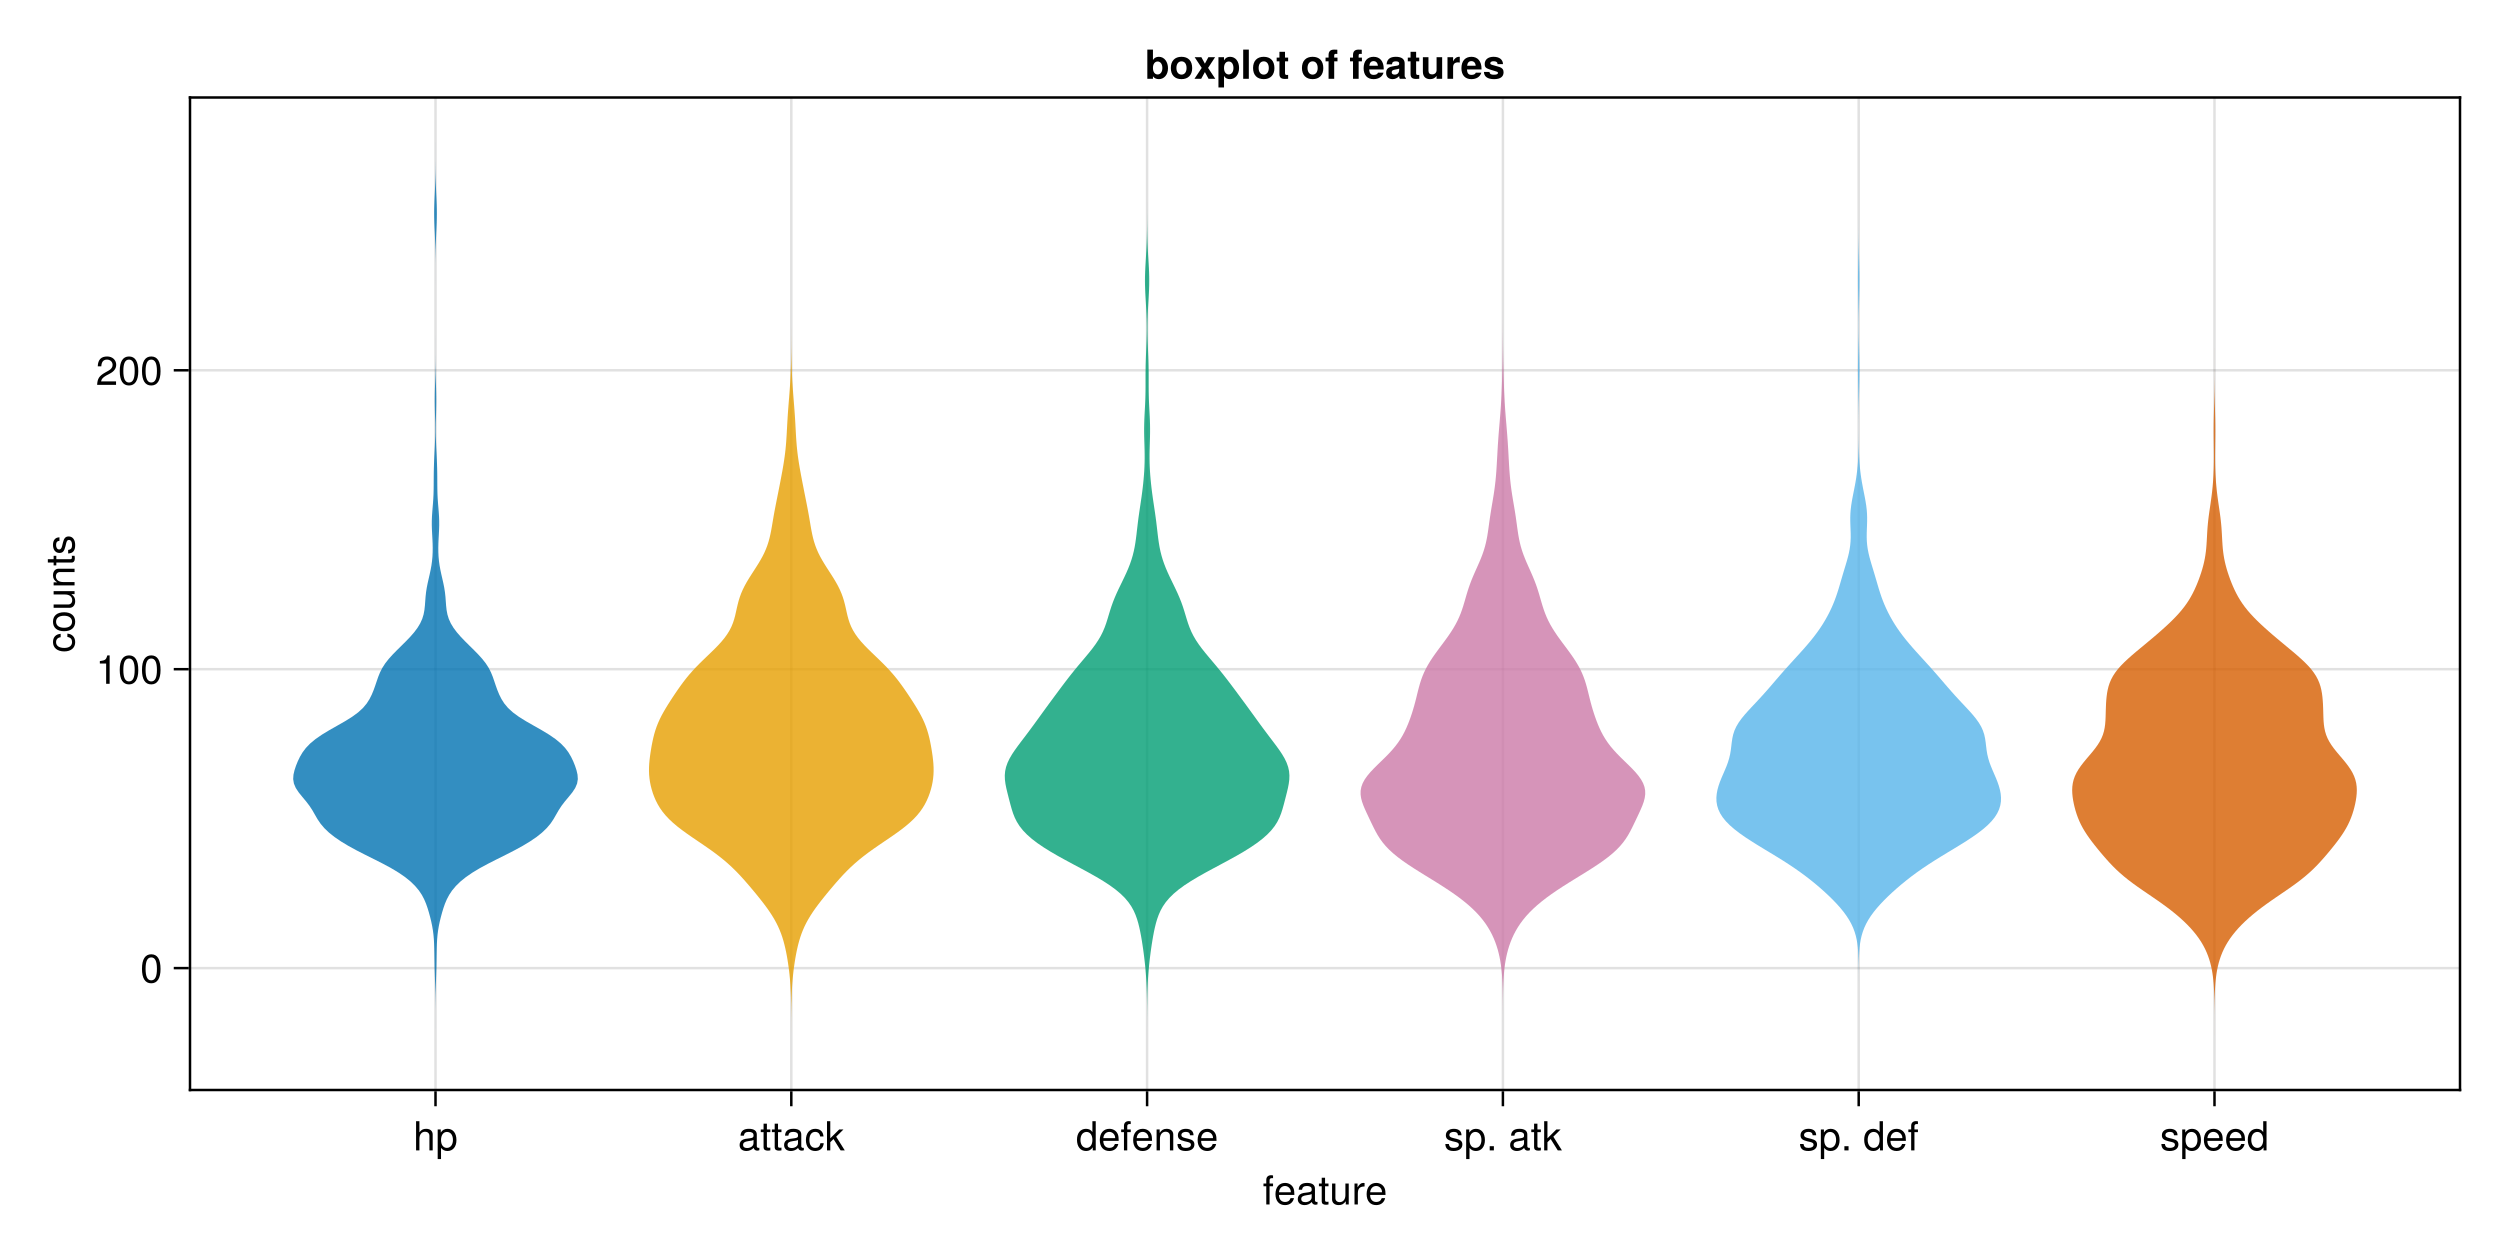 <?xml version="1.0" encoding="UTF-8"?>
<svg xmlns="http://www.w3.org/2000/svg" xmlns:xlink="http://www.w3.org/1999/xlink" width="750pt" height="375pt" viewBox="0 0 750 375" version="1.1">
<defs>
<g>
<symbol overflow="visible" id="glyph0-0-zhaNr79w">
<path style="stroke:none;" d="M 0.234 -8.75 C 0.234 -8.75 0.234 0 0.234 0 C 0.234 0 5.641 0 5.641 0 C 5.641 0 5.641 -8.75 5.641 -8.75 C 5.641 -8.75 0.234 -8.75 0.234 -8.75 Z M 0.859 -0.625 C 0.859 -0.625 0.859 -8.125 0.859 -8.125 C 0.859 -8.125 5.016 -8.125 5.016 -8.125 C 5.016 -8.125 5.016 -0.625 5.016 -0.625 C 5.016 -0.625 0.859 -0.625 0.859 -0.625 Z M 0.859 -0.625 "/>
</symbol>
<symbol overflow="visible" id="glyph0-1-zhaNr79w">
<path style="stroke:none;" d="M 3.094 -5.469 C 3.094 -5.469 2.047 -5.469 2.047 -5.469 C 2.047 -5.469 2.047 0 2.047 0 C 2.047 0 1.062 0 1.062 0 C 1.062 0 1.062 -5.469 1.062 -5.469 C 1.062 -5.469 0.219 -5.469 0.219 -5.469 C 0.219 -5.469 0.219 -6.281 0.219 -6.281 C 0.219 -6.281 1.062 -6.281 1.062 -6.281 C 1.062 -6.281 1.062 -7.359 1.062 -7.359 C 1.062 -8.25 1.609 -8.781 2.531 -8.781 C 2.734 -8.781 2.875 -8.766 3.094 -8.719 C 3.094 -8.719 3.094 -7.891 3.094 -7.891 C 2.875 -7.906 2.828 -7.906 2.75 -7.906 C 2.297 -7.906 2.047 -7.688 2.047 -7.266 C 2.047 -7.266 2.047 -6.281 2.047 -6.281 C 2.047 -6.281 3.094 -6.281 3.094 -6.281 C 3.094 -6.281 3.094 -5.469 3.094 -5.469 Z M 3.094 -5.469 "/>
</symbol>
<symbol overflow="visible" id="glyph0-2-zhaNr79w">
<path style="stroke:none;" d="M 6.156 -2.859 C 6.156 -2.859 1.531 -2.859 1.531 -2.859 C 1.547 -1.422 2.328 -0.75 3.375 -0.75 C 4.172 -0.75 4.734 -1.078 5.016 -1.906 C 5.016 -1.906 6.031 -1.906 6.031 -1.906 C 5.766 -0.641 4.781 0.188 3.344 0.188 C 1.578 0.188 0.484 -1.047 0.484 -3.109 C 0.484 -5.172 1.609 -6.469 3.359 -6.469 C 4.531 -6.469 5.5 -5.844 5.906 -4.812 C 6.078 -4.344 6.156 -3.766 6.156 -2.859 Z M 5.094 -3.75 C 5.094 -4.734 4.328 -5.547 3.344 -5.547 C 2.344 -5.547 1.625 -4.781 1.547 -3.672 C 1.547 -3.672 5.078 -3.672 5.078 -3.672 C 5.094 -3.703 5.094 -3.75 5.094 -3.75 Z M 5.094 -3.75 "/>
</symbol>
<symbol overflow="visible" id="glyph0-3-zhaNr79w">
<path style="stroke:none;" d="M 6.422 -0.031 C 6.094 0.062 5.938 0.078 5.734 0.078 C 5.25 0.078 4.812 -0.266 4.703 -0.75 C 4.156 -0.156 3.375 0.188 2.562 0.188 C 1.297 0.188 0.5 -0.484 0.5 -1.625 C 0.5 -2.406 0.875 -2.969 1.609 -3.266 C 1.984 -3.422 2.203 -3.469 3.625 -3.641 C 4.422 -3.75 4.672 -3.922 4.672 -4.344 C 4.672 -4.344 4.672 -4.609 4.672 -4.609 C 4.672 -5.203 4.156 -5.547 3.266 -5.547 C 2.328 -5.547 1.875 -5.203 1.781 -4.422 C 1.781 -4.422 0.781 -4.422 0.781 -4.422 C 0.844 -5.875 1.781 -6.469 3.297 -6.469 C 4.844 -6.469 5.656 -5.875 5.656 -4.75 C 5.656 -4.75 5.656 -1.25 5.656 -1.25 C 5.656 -0.938 5.859 -0.75 6.203 -0.75 C 6.266 -0.75 6.312 -0.75 6.422 -0.781 C 6.422 -0.781 6.422 -0.031 6.422 -0.031 Z M 4.672 -2.172 C 4.672 -2.172 4.672 -3.109 4.672 -3.109 C 4.328 -2.953 4.109 -2.906 3.062 -2.766 C 1.984 -2.609 1.547 -2.312 1.547 -1.656 C 1.547 -0.969 2 -0.703 2.781 -0.703 C 3.75 -0.703 4.672 -1.266 4.672 -2.172 Z M 4.672 -2.172 "/>
</symbol>
<symbol overflow="visible" id="glyph0-4-zhaNr79w">
<path style="stroke:none;" d="M 3.047 0 C 2.719 0.062 2.469 0.078 2.234 0.078 C 1.453 0.078 1.016 -0.281 1.016 -0.906 C 1.016 -0.906 1.016 -5.469 1.016 -5.469 C 1.016 -5.469 0.172 -5.469 0.172 -5.469 C 0.172 -5.469 0.172 -6.281 0.172 -6.281 C 0.172 -6.281 1.016 -6.281 1.016 -6.281 C 1.016 -6.281 1.016 -8.016 1.016 -8.016 C 1.016 -8.016 2.016 -8.016 2.016 -8.016 C 2.016 -8.016 2.016 -6.281 2.016 -6.281 C 2.016 -6.281 3.047 -6.281 3.047 -6.281 C 3.047 -6.281 3.047 -5.469 3.047 -5.469 C 3.047 -5.469 2.016 -5.469 2.016 -5.469 C 2.016 -5.469 2.016 -1.359 2.016 -1.359 C 2.016 -0.906 2.141 -0.797 2.562 -0.797 C 2.766 -0.797 2.922 -0.797 3.047 -0.844 C 3.047 -0.844 3.047 0 3.047 0 Z M 3.047 0 "/>
</symbol>
<symbol overflow="visible" id="glyph0-5-zhaNr79w">
<path style="stroke:none;" d="M 5.781 0 C 5.781 0 4.891 0 4.891 0 C 4.891 0 4.891 -0.969 4.891 -0.969 C 4.297 -0.141 3.703 0.188 2.781 0.188 C 1.562 0.188 0.781 -0.484 0.781 -1.531 C 0.781 -1.531 0.781 -6.281 0.781 -6.281 C 0.781 -6.281 1.781 -6.281 1.781 -6.281 C 1.781 -6.281 1.781 -1.938 1.781 -1.938 C 1.781 -1.172 2.281 -0.703 3.078 -0.703 C 4.109 -0.703 4.781 -1.531 4.781 -2.812 C 4.781 -2.812 4.781 -6.281 4.781 -6.281 C 4.781 -6.281 5.781 -6.281 5.781 -6.281 C 5.781 -6.281 5.781 0 5.781 0 Z M 5.781 0 "/>
</symbol>
<symbol overflow="visible" id="glyph0-6-zhaNr79w">
<path style="stroke:none;" d="M 3.859 -5.406 C 2.297 -5.391 1.844 -4.688 1.844 -3.266 C 1.844 -3.266 1.844 0 1.844 0 C 1.844 0 0.844 0 0.844 0 C 0.844 0 0.844 -6.281 0.844 -6.281 C 0.844 -6.281 1.75 -6.281 1.75 -6.281 C 1.75 -6.281 1.75 -5.141 1.75 -5.141 C 2.328 -6.078 2.812 -6.469 3.469 -6.469 C 3.594 -6.469 3.688 -6.453 3.859 -6.438 C 3.859 -6.438 3.859 -5.406 3.859 -5.406 Z M 3.859 -5.406 "/>
</symbol>
<symbol overflow="visible" id="glyph0-7-zhaNr79w">
<path style="stroke:none;" d="M 5.516 -1.766 C 5.516 -0.547 4.5 0.188 2.922 0.188 C 1.266 0.188 0.453 -0.469 0.406 -1.922 C 0.406 -1.922 1.469 -1.922 1.469 -1.922 C 1.594 -0.953 2.094 -0.75 3 -0.75 C 3.875 -0.75 4.469 -1.094 4.469 -1.688 C 4.469 -2.141 4.188 -2.344 3.484 -2.516 C 3.484 -2.516 2.562 -2.734 2.562 -2.734 C 1.062 -3.094 0.562 -3.562 0.562 -4.547 C 0.562 -5.719 1.516 -6.469 2.969 -6.469 C 4.422 -6.469 5.25 -5.766 5.25 -4.531 C 5.25 -4.531 4.203 -4.531 4.203 -4.531 C 4.172 -5.203 3.75 -5.547 2.938 -5.547 C 2.125 -5.547 1.609 -5.172 1.609 -4.594 C 1.609 -4.156 1.953 -3.891 2.766 -3.703 C 2.766 -3.703 3.734 -3.469 3.734 -3.469 C 4.984 -3.172 5.516 -2.703 5.516 -1.766 Z M 5.516 -1.766 "/>
</symbol>
<symbol overflow="visible" id="glyph1-0-zhaNr79w">
<path style="stroke:none;" d="M 0.234 -8.75 C 0.234 -8.75 0.234 0 0.234 0 C 0.234 0 5.641 0 5.641 0 C 5.641 0 5.641 -8.75 5.641 -8.75 C 5.641 -8.75 0.234 -8.75 0.234 -8.75 Z M 0.859 -0.625 C 0.859 -0.625 0.859 -8.125 0.859 -8.125 C 0.859 -8.125 5.016 -8.125 5.016 -8.125 C 5.016 -8.125 5.016 -0.625 5.016 -0.625 C 5.016 -0.625 0.859 -0.625 0.859 -0.625 Z M 0.859 -0.625 "/>
</symbol>
<symbol overflow="visible" id="glyph1-1-zhaNr79w">
<path style="stroke:none;" d="M 6.156 -2.859 C 6.156 -2.859 1.531 -2.859 1.531 -2.859 C 1.547 -1.422 2.328 -0.75 3.375 -0.75 C 4.172 -0.75 4.734 -1.078 5.016 -1.906 C 5.016 -1.906 6.031 -1.906 6.031 -1.906 C 5.766 -0.641 4.781 0.188 3.344 0.188 C 1.578 0.188 0.484 -1.047 0.484 -3.109 C 0.484 -5.172 1.609 -6.469 3.359 -6.469 C 4.531 -6.469 5.5 -5.844 5.906 -4.812 C 6.078 -4.344 6.156 -3.766 6.156 -2.859 Z M 5.094 -3.75 C 5.094 -4.734 4.328 -5.547 3.344 -5.547 C 2.344 -5.547 1.625 -4.781 1.547 -3.672 C 1.547 -3.672 5.078 -3.672 5.078 -3.672 C 5.094 -3.703 5.094 -3.75 5.094 -3.75 Z M 5.094 -3.75 "/>
</symbol>
<symbol overflow="visible" id="glyph1-2-zhaNr79w">
<path style="stroke:none;" d="M 5.516 -1.766 C 5.516 -0.547 4.5 0.188 2.922 0.188 C 1.266 0.188 0.453 -0.469 0.406 -1.922 C 0.406 -1.922 1.469 -1.922 1.469 -1.922 C 1.594 -0.953 2.094 -0.75 3 -0.75 C 3.875 -0.75 4.469 -1.094 4.469 -1.688 C 4.469 -2.141 4.188 -2.344 3.484 -2.516 C 3.484 -2.516 2.562 -2.734 2.562 -2.734 C 1.062 -3.094 0.562 -3.562 0.562 -4.547 C 0.562 -5.719 1.516 -6.469 2.969 -6.469 C 4.422 -6.469 5.25 -5.766 5.25 -4.531 C 5.25 -4.531 4.203 -4.531 4.203 -4.531 C 4.172 -5.203 3.75 -5.547 2.938 -5.547 C 2.125 -5.547 1.609 -5.172 1.609 -4.594 C 1.609 -4.156 1.953 -3.891 2.766 -3.703 C 2.766 -3.703 3.734 -3.469 3.734 -3.469 C 4.984 -3.172 5.516 -2.703 5.516 -1.766 Z M 5.516 -1.766 "/>
</symbol>
<symbol overflow="visible" id="glyph1-3-zhaNr79w">
<path style="stroke:none;" d="M 6.281 -3.078 C 6.281 -1.078 5.203 0.188 3.594 0.188 C 2.766 0.188 2.188 -0.109 1.656 -0.75 C 1.656 -0.75 1.656 2.609 1.656 2.609 C 1.656 2.609 0.656 2.609 0.656 2.609 C 0.656 2.609 0.656 -6.281 0.656 -6.281 C 0.656 -6.281 1.578 -6.281 1.578 -6.281 C 1.578 -6.281 1.578 -5.344 1.578 -5.344 C 2.047 -6.078 2.719 -6.469 3.578 -6.469 C 5.25 -6.469 6.281 -5.203 6.281 -3.078 Z M 5.234 -3.109 C 5.234 -4.609 4.516 -5.531 3.406 -5.531 C 2.359 -5.531 1.656 -4.578 1.656 -3.094 C 1.656 -1.625 2.359 -0.75 3.406 -0.75 C 4.5 -0.75 5.234 -1.688 5.234 -3.109 Z M 5.234 -3.109 "/>
</symbol>
<symbol overflow="visible" id="glyph1-4-zhaNr79w">
<path style="stroke:none;" d="M 2.297 0 C 2.297 0 1.047 0 1.047 0 C 1.047 0 1.047 -1.25 1.047 -1.25 C 1.047 -1.25 2.297 -1.25 2.297 -1.25 C 2.297 -1.25 2.297 0 2.297 0 Z M 2.297 0 "/>
</symbol>
<symbol overflow="visible" id="glyph1-5-zhaNr79w">
<path style="stroke:none;" d=""/>
</symbol>
<symbol overflow="visible" id="glyph1-6-zhaNr79w">
<path style="stroke:none;" d="M 6.422 -0.031 C 6.094 0.062 5.938 0.078 5.734 0.078 C 5.25 0.078 4.812 -0.266 4.703 -0.75 C 4.156 -0.156 3.375 0.188 2.562 0.188 C 1.297 0.188 0.5 -0.484 0.5 -1.625 C 0.5 -2.406 0.875 -2.969 1.609 -3.266 C 1.984 -3.422 2.203 -3.469 3.625 -3.641 C 4.422 -3.75 4.672 -3.922 4.672 -4.344 C 4.672 -4.344 4.672 -4.609 4.672 -4.609 C 4.672 -5.203 4.156 -5.547 3.266 -5.547 C 2.328 -5.547 1.875 -5.203 1.781 -4.422 C 1.781 -4.422 0.781 -4.422 0.781 -4.422 C 0.844 -5.875 1.781 -6.469 3.297 -6.469 C 4.844 -6.469 5.656 -5.875 5.656 -4.75 C 5.656 -4.75 5.656 -1.25 5.656 -1.25 C 5.656 -0.938 5.859 -0.75 6.203 -0.75 C 6.266 -0.75 6.312 -0.75 6.422 -0.781 C 6.422 -0.781 6.422 -0.031 6.422 -0.031 Z M 4.672 -2.172 C 4.672 -2.172 4.672 -3.109 4.672 -3.109 C 4.328 -2.953 4.109 -2.906 3.062 -2.766 C 1.984 -2.609 1.547 -2.312 1.547 -1.656 C 1.547 -0.969 2 -0.703 2.781 -0.703 C 3.75 -0.703 4.672 -1.266 4.672 -2.172 Z M 4.672 -2.172 "/>
</symbol>
<symbol overflow="visible" id="glyph1-7-zhaNr79w">
<path style="stroke:none;" d="M 3.047 0 C 2.719 0.062 2.469 0.078 2.234 0.078 C 1.453 0.078 1.016 -0.281 1.016 -0.906 C 1.016 -0.906 1.016 -5.469 1.016 -5.469 C 1.016 -5.469 0.172 -5.469 0.172 -5.469 C 0.172 -5.469 0.172 -6.281 0.172 -6.281 C 0.172 -6.281 1.016 -6.281 1.016 -6.281 C 1.016 -6.281 1.016 -8.016 1.016 -8.016 C 1.016 -8.016 2.016 -8.016 2.016 -8.016 C 2.016 -8.016 2.016 -6.281 2.016 -6.281 C 2.016 -6.281 3.047 -6.281 3.047 -6.281 C 3.047 -6.281 3.047 -5.469 3.047 -5.469 C 3.047 -5.469 2.016 -5.469 2.016 -5.469 C 2.016 -5.469 2.016 -1.359 2.016 -1.359 C 2.016 -0.906 2.141 -0.797 2.562 -0.797 C 2.766 -0.797 2.922 -0.797 3.047 -0.844 C 3.047 -0.844 3.047 0 3.047 0 Z M 3.047 0 "/>
</symbol>
<symbol overflow="visible" id="glyph1-8-zhaNr79w">
<path style="stroke:none;" d="M 6.031 0 C 6.031 0 4.781 0 4.781 0 C 4.781 0 2.656 -3.406 2.656 -3.406 C 2.656 -3.406 1.688 -2.453 1.688 -2.453 C 1.688 -2.453 1.688 0 1.688 0 C 1.688 0 0.703 0 0.703 0 C 0.703 0 0.703 -8.75 0.703 -8.75 C 0.703 -8.75 1.688 -8.75 1.688 -8.75 C 1.688 -8.75 1.688 -3.625 1.688 -3.625 C 1.688 -3.625 4.359 -6.281 4.359 -6.281 C 4.359 -6.281 5.641 -6.281 5.641 -6.281 C 5.641 -6.281 3.453 -4.109 3.453 -4.109 C 3.453 -4.109 6.031 0 6.031 0 Z M 6.031 0 "/>
</symbol>
<symbol overflow="visible" id="glyph1-9-zhaNr79w">
<path style="stroke:none;" d="M 5.938 0 C 5.938 0 5.047 0 5.047 0 C 5.047 0 5.047 -0.922 5.047 -0.922 C 4.516 -0.141 3.906 0.188 3.047 0.188 C 1.359 0.188 0.312 -1.078 0.312 -3.203 C 0.312 -5.203 1.375 -6.469 3.016 -6.469 C 3.859 -6.469 4.531 -6.125 4.938 -5.5 C 4.938 -5.5 4.938 -8.75 4.938 -8.75 C 4.938 -8.75 5.938 -8.75 5.938 -8.75 C 5.938 -8.75 5.938 0 5.938 0 Z M 4.938 -3.125 C 4.938 -4.578 4.266 -5.531 3.188 -5.531 C 2.094 -5.531 1.359 -4.609 1.359 -3.141 C 1.359 -1.688 2.094 -0.75 3.188 -0.75 C 4.25 -0.75 4.938 -1.672 4.938 -3.125 Z M 4.938 -3.125 "/>
</symbol>
<symbol overflow="visible" id="glyph2-0-zhaNr79w">
<path style="stroke:none;" d="M 0.234 -8.75 C 0.234 -8.75 0.234 0 0.234 0 C 0.234 0 5.641 0 5.641 0 C 5.641 0 5.641 -8.75 5.641 -8.75 C 5.641 -8.75 0.234 -8.75 0.234 -8.75 Z M 0.859 -0.625 C 0.859 -0.625 0.859 -8.125 0.859 -8.125 C 0.859 -8.125 5.016 -8.125 5.016 -8.125 C 5.016 -8.125 5.016 -0.625 5.016 -0.625 C 5.016 -0.625 0.859 -0.625 0.859 -0.625 Z M 0.859 -0.625 "/>
</symbol>
<symbol overflow="visible" id="glyph2-1-zhaNr79w">
<path style="stroke:none;" d="M 5.828 0 C 5.828 0 4.844 0 4.844 0 C 4.844 0 4.844 -4.359 4.844 -4.359 C 4.844 -5.188 4.25 -5.594 3.547 -5.594 C 2.516 -5.594 1.844 -4.75 1.844 -3.469 C 1.844 -3.469 1.844 0 1.844 0 C 1.844 0 0.844 0 0.844 0 C 0.844 0 0.844 -8.75 0.844 -8.75 C 0.844 -8.75 1.844 -8.75 1.844 -8.75 C 1.844 -8.75 1.844 -5.422 1.844 -5.422 C 2.422 -6.188 2.969 -6.469 3.859 -6.469 C 5.078 -6.469 5.828 -5.812 5.828 -4.75 C 5.828 -4.75 5.828 0 5.828 0 Z M 5.828 0 "/>
</symbol>
<symbol overflow="visible" id="glyph2-2-zhaNr79w">
<path style="stroke:none;" d="M 6.281 -3.078 C 6.281 -1.078 5.203 0.188 3.594 0.188 C 2.766 0.188 2.188 -0.109 1.656 -0.75 C 1.656 -0.75 1.656 2.609 1.656 2.609 C 1.656 2.609 0.656 2.609 0.656 2.609 C 0.656 2.609 0.656 -6.281 0.656 -6.281 C 0.656 -6.281 1.578 -6.281 1.578 -6.281 C 1.578 -6.281 1.578 -5.344 1.578 -5.344 C 2.047 -6.078 2.719 -6.469 3.578 -6.469 C 5.25 -6.469 6.281 -5.203 6.281 -3.078 Z M 5.234 -3.109 C 5.234 -4.609 4.516 -5.531 3.406 -5.531 C 2.359 -5.531 1.656 -4.578 1.656 -3.094 C 1.656 -1.625 2.359 -0.75 3.406 -0.75 C 4.5 -0.75 5.234 -1.688 5.234 -3.109 Z M 5.234 -3.109 "/>
</symbol>
<symbol overflow="visible" id="glyph2-3-zhaNr79w">
<path style="stroke:none;" d="M 6.422 -0.031 C 6.094 0.062 5.938 0.078 5.734 0.078 C 5.25 0.078 4.812 -0.266 4.703 -0.75 C 4.156 -0.156 3.375 0.188 2.562 0.188 C 1.297 0.188 0.5 -0.484 0.5 -1.625 C 0.5 -2.406 0.875 -2.969 1.609 -3.266 C 1.984 -3.422 2.203 -3.469 3.625 -3.641 C 4.422 -3.75 4.672 -3.922 4.672 -4.344 C 4.672 -4.344 4.672 -4.609 4.672 -4.609 C 4.672 -5.203 4.156 -5.547 3.266 -5.547 C 2.328 -5.547 1.875 -5.203 1.781 -4.422 C 1.781 -4.422 0.781 -4.422 0.781 -4.422 C 0.844 -5.875 1.781 -6.469 3.297 -6.469 C 4.844 -6.469 5.656 -5.875 5.656 -4.75 C 5.656 -4.75 5.656 -1.25 5.656 -1.25 C 5.656 -0.938 5.859 -0.75 6.203 -0.75 C 6.266 -0.75 6.312 -0.75 6.422 -0.781 C 6.422 -0.781 6.422 -0.031 6.422 -0.031 Z M 4.672 -2.172 C 4.672 -2.172 4.672 -3.109 4.672 -3.109 C 4.328 -2.953 4.109 -2.906 3.062 -2.766 C 1.984 -2.609 1.547 -2.312 1.547 -1.656 C 1.547 -0.969 2 -0.703 2.781 -0.703 C 3.75 -0.703 4.672 -1.266 4.672 -2.172 Z M 4.672 -2.172 "/>
</symbol>
<symbol overflow="visible" id="glyph2-4-zhaNr79w">
<path style="stroke:none;" d="M 3.047 0 C 2.719 0.062 2.469 0.078 2.234 0.078 C 1.453 0.078 1.016 -0.281 1.016 -0.906 C 1.016 -0.906 1.016 -5.469 1.016 -5.469 C 1.016 -5.469 0.172 -5.469 0.172 -5.469 C 0.172 -5.469 0.172 -6.281 0.172 -6.281 C 0.172 -6.281 1.016 -6.281 1.016 -6.281 C 1.016 -6.281 1.016 -8.016 1.016 -8.016 C 1.016 -8.016 2.016 -8.016 2.016 -8.016 C 2.016 -8.016 2.016 -6.281 2.016 -6.281 C 2.016 -6.281 3.047 -6.281 3.047 -6.281 C 3.047 -6.281 3.047 -5.469 3.047 -5.469 C 3.047 -5.469 2.016 -5.469 2.016 -5.469 C 2.016 -5.469 2.016 -1.359 2.016 -1.359 C 2.016 -0.906 2.141 -0.797 2.562 -0.797 C 2.766 -0.797 2.922 -0.797 3.047 -0.844 C 3.047 -0.844 3.047 0 3.047 0 Z M 3.047 0 "/>
</symbol>
<symbol overflow="visible" id="glyph2-5-zhaNr79w">
<path style="stroke:none;" d="M 5.719 -2.156 C 5.609 -0.719 4.656 0.188 3.156 0.188 C 1.453 0.188 0.375 -1.062 0.375 -3.078 C 0.375 -5.172 1.469 -6.469 3.172 -6.469 C 4.578 -6.469 5.531 -5.719 5.656 -4.172 C 5.656 -4.172 4.641 -4.172 4.641 -4.172 C 4.531 -5.047 4 -5.547 3.156 -5.547 C 2.062 -5.547 1.422 -4.656 1.422 -3.078 C 1.422 -1.594 2.078 -0.75 3.188 -0.75 C 4.031 -0.75 4.547 -1.156 4.719 -2.156 C 4.719 -2.156 5.719 -2.156 5.719 -2.156 Z M 5.719 -2.156 "/>
</symbol>
<symbol overflow="visible" id="glyph2-6-zhaNr79w">
<path style="stroke:none;" d="M 6.031 0 C 6.031 0 4.781 0 4.781 0 C 4.781 0 2.656 -3.406 2.656 -3.406 C 2.656 -3.406 1.688 -2.453 1.688 -2.453 C 1.688 -2.453 1.688 0 1.688 0 C 1.688 0 0.703 0 0.703 0 C 0.703 0 0.703 -8.75 0.703 -8.75 C 0.703 -8.75 1.688 -8.75 1.688 -8.75 C 1.688 -8.75 1.688 -3.625 1.688 -3.625 C 1.688 -3.625 4.359 -6.281 4.359 -6.281 C 4.359 -6.281 5.641 -6.281 5.641 -6.281 C 5.641 -6.281 3.453 -4.109 3.453 -4.109 C 3.453 -4.109 6.031 0 6.031 0 Z M 6.031 0 "/>
</symbol>
<symbol overflow="visible" id="glyph2-7-zhaNr79w">
<path style="stroke:none;" d="M 6.156 -2.859 C 6.156 -2.859 1.531 -2.859 1.531 -2.859 C 1.547 -1.422 2.328 -0.75 3.375 -0.75 C 4.172 -0.75 4.734 -1.078 5.016 -1.906 C 5.016 -1.906 6.031 -1.906 6.031 -1.906 C 5.766 -0.641 4.781 0.188 3.344 0.188 C 1.578 0.188 0.484 -1.047 0.484 -3.109 C 0.484 -5.172 1.609 -6.469 3.359 -6.469 C 4.531 -6.469 5.5 -5.844 5.906 -4.812 C 6.078 -4.344 6.156 -3.766 6.156 -2.859 Z M 5.094 -3.75 C 5.094 -4.734 4.328 -5.547 3.344 -5.547 C 2.344 -5.547 1.625 -4.781 1.547 -3.672 C 1.547 -3.672 5.078 -3.672 5.078 -3.672 C 5.094 -3.703 5.094 -3.75 5.094 -3.75 Z M 5.094 -3.75 "/>
</symbol>
<symbol overflow="visible" id="glyph2-8-zhaNr79w">
<path style="stroke:none;" d="M 3.094 -5.469 C 3.094 -5.469 2.047 -5.469 2.047 -5.469 C 2.047 -5.469 2.047 0 2.047 0 C 2.047 0 1.062 0 1.062 0 C 1.062 0 1.062 -5.469 1.062 -5.469 C 1.062 -5.469 0.219 -5.469 0.219 -5.469 C 0.219 -5.469 0.219 -6.281 0.219 -6.281 C 0.219 -6.281 1.062 -6.281 1.062 -6.281 C 1.062 -6.281 1.062 -7.359 1.062 -7.359 C 1.062 -8.25 1.609 -8.781 2.531 -8.781 C 2.734 -8.781 2.875 -8.766 3.094 -8.719 C 3.094 -8.719 3.094 -7.891 3.094 -7.891 C 2.875 -7.906 2.828 -7.906 2.75 -7.906 C 2.297 -7.906 2.047 -7.688 2.047 -7.266 C 2.047 -7.266 2.047 -6.281 2.047 -6.281 C 2.047 -6.281 3.094 -6.281 3.094 -6.281 C 3.094 -6.281 3.094 -5.469 3.094 -5.469 Z M 3.094 -5.469 "/>
</symbol>
<symbol overflow="visible" id="glyph2-9-zhaNr79w">
<path style="stroke:none;" d="M 5.844 0 C 5.844 0 4.844 0 4.844 0 C 4.844 0 4.844 -4.359 4.844 -4.359 C 4.844 -5.109 4.344 -5.594 3.547 -5.594 C 2.531 -5.594 1.844 -4.75 1.844 -3.469 C 1.844 -3.469 1.844 0 1.844 0 C 1.844 0 0.844 0 0.844 0 C 0.844 0 0.844 -6.281 0.844 -6.281 C 0.844 -6.281 1.766 -6.281 1.766 -6.281 C 1.766 -6.281 1.766 -5.234 1.766 -5.234 C 2.312 -6.109 2.922 -6.469 3.859 -6.469 C 5.062 -6.469 5.844 -5.797 5.844 -4.75 C 5.844 -4.75 5.844 0 5.844 0 Z M 5.844 0 "/>
</symbol>
<symbol overflow="visible" id="glyph2-1-zhaNr79w0">
<path style="stroke:none;" d="M 5.516 -1.766 C 5.516 -0.547 4.5 0.188 2.922 0.188 C 1.266 0.188 0.453 -0.469 0.406 -1.922 C 0.406 -1.922 1.469 -1.922 1.469 -1.922 C 1.594 -0.953 2.094 -0.75 3 -0.75 C 3.875 -0.75 4.469 -1.094 4.469 -1.688 C 4.469 -2.141 4.188 -2.344 3.484 -2.516 C 3.484 -2.516 2.562 -2.734 2.562 -2.734 C 1.062 -3.094 0.562 -3.562 0.562 -4.547 C 0.562 -5.719 1.516 -6.469 2.969 -6.469 C 4.422 -6.469 5.25 -5.766 5.25 -4.531 C 5.25 -4.531 4.203 -4.531 4.203 -4.531 C 4.172 -5.203 3.75 -5.547 2.938 -5.547 C 2.125 -5.547 1.609 -5.172 1.609 -4.594 C 1.609 -4.156 1.953 -3.891 2.766 -3.703 C 2.766 -3.703 3.734 -3.469 3.734 -3.469 C 4.984 -3.172 5.516 -2.703 5.516 -1.766 Z M 5.516 -1.766 "/>
</symbol>
<symbol overflow="visible" id="glyph2-1-zhaNr79w1">
<path style="stroke:none;" d="M 5.938 0 C 5.938 0 5.047 0 5.047 0 C 5.047 0 5.047 -0.922 5.047 -0.922 C 4.516 -0.141 3.906 0.188 3.047 0.188 C 1.359 0.188 0.312 -1.078 0.312 -3.203 C 0.312 -5.203 1.375 -6.469 3.016 -6.469 C 3.859 -6.469 4.531 -6.125 4.938 -5.5 C 4.938 -5.5 4.938 -8.75 4.938 -8.75 C 4.938 -8.75 5.938 -8.75 5.938 -8.75 C 5.938 -8.75 5.938 0 5.938 0 Z M 4.938 -3.125 C 4.938 -4.578 4.266 -5.531 3.188 -5.531 C 2.094 -5.531 1.359 -4.609 1.359 -3.141 C 1.359 -1.688 2.094 -0.75 3.188 -0.75 C 4.25 -0.75 4.938 -1.672 4.938 -3.125 Z M 4.938 -3.125 "/>
</symbol>
<symbol overflow="visible" id="glyph2-1-zhaNr79w2">
<path style="stroke:none;" d="M 6.078 -4.094 C 6.078 -1.297 5.094 0.188 3.297 0.188 C 1.469 0.188 0.516 -1.297 0.516 -4.156 C 0.516 -7.016 1.469 -8.516 3.297 -8.516 C 5.141 -8.516 6.078 -7.047 6.078 -4.094 Z M 5 -4.188 C 5 -6.469 4.438 -7.578 3.297 -7.578 C 2.156 -7.578 1.594 -6.484 1.594 -4.156 C 1.594 -1.828 2.156 -0.703 3.281 -0.703 C 4.453 -0.703 5 -1.781 5 -4.188 Z M 5 -4.188 "/>
</symbol>
<symbol overflow="visible" id="glyph3-0-zhaNr79w">
<path style="stroke:none;" d="M 0.234 -8.75 C 0.234 -8.75 0.234 0 0.234 0 C 0.234 0 5.641 0 5.641 0 C 5.641 0 5.641 -8.75 5.641 -8.75 C 5.641 -8.75 0.234 -8.75 0.234 -8.75 Z M 0.859 -0.625 C 0.859 -0.625 0.859 -8.125 0.859 -8.125 C 0.859 -8.125 5.016 -8.125 5.016 -8.125 C 5.016 -8.125 5.016 -0.625 5.016 -0.625 C 5.016 -0.625 0.859 -0.625 0.859 -0.625 Z M 0.859 -0.625 "/>
</symbol>
<symbol overflow="visible" id="glyph3-1-zhaNr79w">
<path style="stroke:none;" d="M 5.938 0 C 5.938 0 5.047 0 5.047 0 C 5.047 0 5.047 -0.922 5.047 -0.922 C 4.516 -0.141 3.906 0.188 3.047 0.188 C 1.359 0.188 0.312 -1.078 0.312 -3.203 C 0.312 -5.203 1.375 -6.469 3.016 -6.469 C 3.859 -6.469 4.531 -6.125 4.938 -5.5 C 4.938 -5.5 4.938 -8.75 4.938 -8.75 C 4.938 -8.75 5.938 -8.75 5.938 -8.75 C 5.938 -8.75 5.938 0 5.938 0 Z M 4.938 -3.125 C 4.938 -4.578 4.266 -5.531 3.188 -5.531 C 2.094 -5.531 1.359 -4.609 1.359 -3.141 C 1.359 -1.688 2.094 -0.75 3.188 -0.75 C 4.25 -0.75 4.938 -1.672 4.938 -3.125 Z M 4.938 -3.125 "/>
</symbol>
<symbol overflow="visible" id="glyph4-0-zhaNr79w">
<path style="stroke:none;" d="M -8.75 -0.234 C -8.75 -0.234 0 -0.234 0 -0.234 C 0 -0.234 0 -5.641 0 -5.641 C 0 -5.641 -8.75 -5.641 -8.75 -5.641 C -8.75 -5.641 -8.75 -0.234 -8.75 -0.234 Z M -0.625 -0.859 C -0.625 -0.859 -8.125 -0.859 -8.125 -0.859 C -8.125 -0.859 -8.125 -5.016 -8.125 -5.016 C -8.125 -5.016 -0.625 -5.016 -0.625 -5.016 C -0.625 -5.016 -0.625 -0.859 -0.625 -0.859 Z M -0.625 -0.859 "/>
</symbol>
<symbol overflow="visible" id="glyph4-1-zhaNr79w">
<path style="stroke:none;" d="M -2.156 -5.719 C -0.719 -5.609 0.188 -4.656 0.188 -3.156 C 0.188 -1.453 -1.062 -0.375 -3.078 -0.375 C -5.172 -0.375 -6.469 -1.469 -6.469 -3.172 C -6.469 -4.578 -5.719 -5.531 -4.172 -5.656 C -4.172 -5.656 -4.172 -4.641 -4.172 -4.641 C -5.047 -4.531 -5.547 -4 -5.547 -3.156 C -5.547 -2.062 -4.656 -1.422 -3.078 -1.422 C -1.594 -1.422 -0.75 -2.078 -0.75 -3.188 C -0.75 -4.031 -1.156 -4.547 -2.156 -4.719 C -2.156 -4.719 -2.156 -5.719 -2.156 -5.719 Z M -2.156 -5.719 "/>
</symbol>
<symbol overflow="visible" id="glyph5-0-zhaNr79w">
<path style="stroke:none;" d="M -8.75 -0.234 C -8.75 -0.234 0 -0.234 0 -0.234 C 0 -0.234 0 -5.641 0 -5.641 C 0 -5.641 -8.75 -5.641 -8.75 -5.641 C -8.75 -5.641 -8.75 -0.234 -8.75 -0.234 Z M -0.625 -0.859 C -0.625 -0.859 -8.125 -0.859 -8.125 -0.859 C -8.125 -0.859 -8.125 -5.016 -8.125 -5.016 C -8.125 -5.016 -0.625 -5.016 -0.625 -5.016 C -0.625 -5.016 -0.625 -0.859 -0.625 -0.859 Z M -0.625 -0.859 "/>
</symbol>
<symbol overflow="visible" id="glyph5-1-zhaNr79w">
<path style="stroke:none;" d="M -3.094 -6.125 C -1.031 -6.125 0.188 -5.047 0.188 -3.281 C 0.188 -1.484 -1.031 -0.438 -3.141 -0.438 C -5.25 -0.438 -6.469 -1.5 -6.469 -3.266 C -6.469 -5.078 -5.266 -6.125 -3.094 -6.125 Z M -3.109 -5.078 C -4.672 -5.078 -5.547 -4.406 -5.547 -3.281 C -5.547 -2.156 -4.656 -1.469 -3.141 -1.469 C -1.625 -1.469 -0.75 -2.156 -0.75 -3.281 C -0.75 -4.375 -1.625 -5.078 -3.109 -5.078 Z M -3.109 -5.078 "/>
</symbol>
<symbol overflow="visible" id="glyph5-2-zhaNr79w">
<path style="stroke:none;" d="M 0 -5.781 C 0 -5.781 0 -4.891 0 -4.891 C 0 -4.891 -0.969 -4.891 -0.969 -4.891 C -0.141 -4.297 0.188 -3.703 0.188 -2.781 C 0.188 -1.562 -0.484 -0.781 -1.531 -0.781 C -1.531 -0.781 -6.281 -0.781 -6.281 -0.781 C -6.281 -0.781 -6.281 -1.781 -6.281 -1.781 C -6.281 -1.781 -1.938 -1.781 -1.938 -1.781 C -1.172 -1.781 -0.703 -2.281 -0.703 -3.078 C -0.703 -4.109 -1.531 -4.781 -2.812 -4.781 C -2.812 -4.781 -6.281 -4.781 -6.281 -4.781 C -6.281 -4.781 -6.281 -5.781 -6.281 -5.781 C -6.281 -5.781 0 -5.781 0 -5.781 Z M 0 -5.781 "/>
</symbol>
<symbol overflow="visible" id="glyph5-3-zhaNr79w">
<path style="stroke:none;" d="M 0 -5.844 C 0 -5.844 0 -4.844 0 -4.844 C 0 -4.844 -4.359 -4.844 -4.359 -4.844 C -5.109 -4.844 -5.594 -4.344 -5.594 -3.547 C -5.594 -2.531 -4.75 -1.844 -3.469 -1.844 C -3.469 -1.844 0 -1.844 0 -1.844 C 0 -1.844 0 -0.844 0 -0.844 C 0 -0.844 -6.281 -0.844 -6.281 -0.844 C -6.281 -0.844 -6.281 -1.766 -6.281 -1.766 C -6.281 -1.766 -5.234 -1.766 -5.234 -1.766 C -6.109 -2.312 -6.469 -2.922 -6.469 -3.859 C -6.469 -5.062 -5.797 -5.844 -4.75 -5.844 C -4.75 -5.844 0 -5.844 0 -5.844 Z M 0 -5.844 "/>
</symbol>
<symbol overflow="visible" id="glyph5-4-zhaNr79w">
<path style="stroke:none;" d="M 0 -3.047 C 0.062 -2.719 0.078 -2.469 0.078 -2.234 C 0.078 -1.453 -0.281 -1.016 -0.906 -1.016 C -0.906 -1.016 -5.469 -1.016 -5.469 -1.016 C -5.469 -1.016 -5.469 -0.172 -5.469 -0.172 C -5.469 -0.172 -6.281 -0.172 -6.281 -0.172 C -6.281 -0.172 -6.281 -1.016 -6.281 -1.016 C -6.281 -1.016 -8.016 -1.016 -8.016 -1.016 C -8.016 -1.016 -8.016 -2.016 -8.016 -2.016 C -8.016 -2.016 -6.281 -2.016 -6.281 -2.016 C -6.281 -2.016 -6.281 -3.047 -6.281 -3.047 C -6.281 -3.047 -5.469 -3.047 -5.469 -3.047 C -5.469 -3.047 -5.469 -2.016 -5.469 -2.016 C -5.469 -2.016 -1.359 -2.016 -1.359 -2.016 C -0.906 -2.016 -0.797 -2.141 -0.797 -2.562 C -0.797 -2.766 -0.797 -2.922 -0.844 -3.047 C -0.844 -3.047 0 -3.047 0 -3.047 Z M 0 -3.047 "/>
</symbol>
<symbol overflow="visible" id="glyph5-5-zhaNr79w">
<path style="stroke:none;" d="M -1.766 -5.516 C -0.547 -5.516 0.188 -4.5 0.188 -2.922 C 0.188 -1.266 -0.469 -0.453 -1.922 -0.406 C -1.922 -0.406 -1.922 -1.469 -1.922 -1.469 C -0.953 -1.594 -0.75 -2.094 -0.75 -3 C -0.75 -3.875 -1.094 -4.469 -1.688 -4.469 C -2.141 -4.469 -2.344 -4.188 -2.516 -3.484 C -2.516 -3.484 -2.734 -2.562 -2.734 -2.562 C -3.094 -1.062 -3.562 -0.562 -4.547 -0.562 C -5.719 -0.562 -6.469 -1.516 -6.469 -2.969 C -6.469 -4.422 -5.766 -5.25 -4.531 -5.25 C -4.531 -5.25 -4.531 -4.203 -4.531 -4.203 C -5.203 -4.172 -5.547 -3.75 -5.547 -2.938 C -5.547 -2.125 -5.172 -1.609 -4.594 -1.609 C -4.156 -1.609 -3.891 -1.953 -3.703 -2.766 C -3.703 -2.766 -3.469 -3.734 -3.469 -3.734 C -3.172 -4.984 -2.703 -5.516 -1.766 -5.516 Z M -1.766 -5.516 "/>
</symbol>
<symbol overflow="visible" id="glyph6-0-zhaNr79w">
<path style="stroke:none;" d="M 0.234 -8.75 C 0.234 -8.75 0.234 0 0.234 0 C 0.234 0 5.641 0 5.641 0 C 5.641 0 5.641 -8.75 5.641 -8.75 C 5.641 -8.75 0.234 -8.75 0.234 -8.75 Z M 0.859 -0.625 C 0.859 -0.625 0.859 -8.125 0.859 -8.125 C 0.859 -8.125 5.016 -8.125 5.016 -8.125 C 5.016 -8.125 5.016 -0.625 5.016 -0.625 C 5.016 -0.625 0.859 -0.625 0.859 -0.625 Z M 0.859 -0.625 "/>
</symbol>
<symbol overflow="visible" id="glyph6-1-zhaNr79w">
<path style="stroke:none;" d="M 6.078 -4.094 C 6.078 -1.297 5.094 0.188 3.297 0.188 C 1.469 0.188 0.516 -1.297 0.516 -4.156 C 0.516 -7.016 1.469 -8.516 3.297 -8.516 C 5.141 -8.516 6.078 -7.047 6.078 -4.094 Z M 5 -4.188 C 5 -6.469 4.438 -7.578 3.297 -7.578 C 2.156 -7.578 1.594 -6.484 1.594 -4.156 C 1.594 -1.828 2.156 -0.703 3.281 -0.703 C 4.453 -0.703 5 -1.781 5 -4.188 Z M 5 -4.188 "/>
</symbol>
<symbol overflow="visible" id="glyph7-0-zhaNr79w">
<path style="stroke:none;" d="M 0.234 -8.75 C 0.234 -8.75 0.234 0 0.234 0 C 0.234 0 5.641 0 5.641 0 C 5.641 0 5.641 -8.75 5.641 -8.75 C 5.641 -8.75 0.234 -8.75 0.234 -8.75 Z M 0.859 -0.625 C 0.859 -0.625 0.859 -8.125 0.859 -8.125 C 0.859 -8.125 5.016 -8.125 5.016 -8.125 C 5.016 -8.125 5.016 -0.625 5.016 -0.625 C 5.016 -0.625 0.859 -0.625 0.859 -0.625 Z M 0.859 -0.625 "/>
</symbol>
<symbol overflow="visible" id="glyph7-1-zhaNr79w">
<path style="stroke:none;" d="M 4.156 0 C 4.156 0 3.109 0 3.109 0 C 3.109 0 3.109 -6.062 3.109 -6.062 C 3.109 -6.062 1.219 -6.062 1.219 -6.062 C 1.219 -6.062 1.219 -6.812 1.219 -6.812 C 2.859 -7.016 3.094 -7.203 3.469 -8.516 C 3.469 -8.516 4.156 -8.516 4.156 -8.516 C 4.156 -8.516 4.156 0 4.156 0 Z M 4.156 0 "/>
</symbol>
<symbol overflow="visible" id="glyph7-2-zhaNr79w">
<path style="stroke:none;" d="M 6.125 -6.016 C 6.125 -4.969 5.516 -4.078 4.328 -3.438 C 4.328 -3.438 3.125 -2.797 3.125 -2.797 C 2.094 -2.188 1.703 -1.734 1.594 -1.047 C 1.594 -1.047 6.078 -1.047 6.078 -1.047 C 6.078 -1.047 6.078 0 6.078 0 C 6.078 0 0.406 0 0.406 0 C 0.5 -1.875 1.016 -2.672 2.797 -3.688 C 2.797 -3.688 3.906 -4.312 3.906 -4.312 C 4.656 -4.734 5.047 -5.312 5.047 -5.984 C 5.047 -6.906 4.328 -7.578 3.375 -7.578 C 2.328 -7.578 1.734 -6.984 1.656 -5.562 C 1.656 -5.562 0.594 -5.562 0.594 -5.562 C 0.656 -7.625 1.672 -8.516 3.406 -8.516 C 5.016 -8.516 6.125 -7.453 6.125 -6.016 Z M 6.125 -6.016 "/>
</symbol>
<symbol overflow="visible" id="glyph8-0-zhaNr79w">
<path style="stroke:none;" d="M 0.234 -8.75 C 0.234 -8.75 0.234 0 0.234 0 C 0.234 0 5.641 0 5.641 0 C 5.641 0 5.641 -8.75 5.641 -8.75 C 5.641 -8.75 0.234 -8.75 0.234 -8.75 Z M 0.859 -0.625 C 0.859 -0.625 0.859 -8.125 0.859 -8.125 C 0.859 -8.125 5.016 -8.125 5.016 -8.125 C 5.016 -8.125 5.016 -0.625 5.016 -0.625 C 5.016 -0.625 0.859 -0.625 0.859 -0.625 Z M 0.859 -0.625 "/>
</symbol>
<symbol overflow="visible" id="glyph8-1-zhaNr79w">
<path style="stroke:none;" d="M 6.078 -4.094 C 6.078 -1.297 5.094 0.188 3.297 0.188 C 1.469 0.188 0.516 -1.297 0.516 -4.156 C 0.516 -7.016 1.469 -8.516 3.297 -8.516 C 5.141 -8.516 6.078 -7.047 6.078 -4.094 Z M 5 -4.188 C 5 -6.469 4.438 -7.578 3.297 -7.578 C 2.156 -7.578 1.594 -6.484 1.594 -4.156 C 1.594 -1.828 2.156 -0.703 3.281 -0.703 C 4.453 -0.703 5 -1.781 5 -4.188 Z M 5 -4.188 "/>
</symbol>
<symbol overflow="visible" id="glyph9-0-zhaNr79w">
<path style="stroke:none;" d="M 0.234 -8.75 C 0.234 -8.75 0.234 0 0.234 0 C 0.234 0 5.641 0 5.641 0 C 5.641 0 5.641 -8.75 5.641 -8.75 C 5.641 -8.75 0.234 -8.75 0.234 -8.75 Z M 0.859 -0.625 C 0.859 -0.625 0.859 -8.125 0.859 -8.125 C 0.859 -8.125 5.016 -8.125 5.016 -8.125 C 5.016 -8.125 5.016 -0.625 5.016 -0.625 C 5.016 -0.625 0.859 -0.625 0.859 -0.625 Z M 0.859 -0.625 "/>
</symbol>
<symbol overflow="visible" id="glyph9-1-zhaNr79w">
<path style="stroke:none;" d="M 6.906 -3.156 C 6.906 -1.203 5.719 0.109 4.172 0.109 C 3.359 0.109 2.797 -0.188 2.391 -0.75 C 2.391 -0.75 2.391 0 2.391 0 C 2.391 0 0.703 0 0.703 0 C 0.703 0 0.703 -8.75 0.703 -8.75 C 0.703 -8.75 2.391 -8.75 2.391 -8.75 C 2.391 -8.75 2.391 -5.641 2.391 -5.641 C 2.797 -6.281 3.375 -6.594 4.172 -6.594 C 5.875 -6.594 6.906 -4.984 6.906 -3.156 Z M 5.219 -3.234 C 5.219 -4.422 4.625 -5.188 3.797 -5.188 C 2.969 -5.188 2.391 -4.438 2.391 -3.266 C 2.391 -2.031 2.953 -1.297 3.797 -1.297 C 4.625 -1.297 5.219 -2.047 5.219 -3.234 Z M 5.219 -3.234 "/>
</symbol>
<symbol overflow="visible" id="glyph10-0-zhaNr79w">
<path style="stroke:none;" d="M 0.234 -8.75 C 0.234 -8.75 0.234 0 0.234 0 C 0.234 0 5.641 0 5.641 0 C 5.641 0 5.641 -8.75 5.641 -8.75 C 5.641 -8.75 0.234 -8.75 0.234 -8.75 Z M 0.859 -0.625 C 0.859 -0.625 0.859 -8.125 0.859 -8.125 C 0.859 -8.125 5.016 -8.125 5.016 -8.125 C 5.016 -8.125 5.016 -0.625 5.016 -0.625 C 5.016 -0.625 0.859 -0.625 0.859 -0.625 Z M 0.859 -0.625 "/>
</symbol>
<symbol overflow="visible" id="glyph10-1-zhaNr79w">
<path style="stroke:none;" d="M 6.828 -3.188 C 6.828 -1.109 5.594 0.109 3.625 0.109 C 1.625 0.109 0.422 -1.109 0.422 -3.234 C 0.422 -5.359 1.625 -6.594 3.609 -6.594 C 5.641 -6.594 6.828 -5.391 6.828 -3.188 Z M 5.141 -3.219 C 5.141 -4.484 4.547 -5.234 3.625 -5.234 C 2.719 -5.234 2.094 -4.469 2.094 -3.234 C 2.094 -2 2.719 -1.25 3.625 -1.25 C 4.531 -1.25 5.141 -2 5.141 -3.219 Z M 5.141 -3.219 "/>
</symbol>
<symbol overflow="visible" id="glyph10-2-zhaNr79w">
<path style="stroke:none;" d="M 6.422 0 C 6.422 0 4.406 0 4.406 0 C 4.406 0 3.312 -2.016 3.312 -2.016 C 3.312 -2.016 2.203 0 2.203 0 C 2.203 0 0.188 0 0.188 0 C 0.188 0 2.359 -3.266 2.359 -3.266 C 2.359 -3.266 0.234 -6.484 0.234 -6.484 C 0.234 -6.484 2.25 -6.484 2.25 -6.484 C 2.25 -6.484 3.312 -4.531 3.312 -4.531 C 3.312 -4.531 4.359 -6.484 4.359 -6.484 C 4.359 -6.484 6.375 -6.484 6.375 -6.484 C 6.375 -6.484 4.266 -3.266 4.266 -3.266 C 4.266 -3.266 6.422 0 6.422 0 Z M 6.422 0 "/>
</symbol>
<symbol overflow="visible" id="glyph10-3-zhaNr79w">
<path style="stroke:none;" d="M 6.891 -3.234 C 6.891 -1.266 5.734 0.109 4.172 0.109 C 3.359 0.109 2.781 -0.141 2.375 -0.859 C 2.375 -0.859 2.375 2.609 2.375 2.609 C 2.375 2.609 0.703 2.609 0.703 2.609 C 0.703 2.609 0.703 -6.484 0.703 -6.484 C 0.703 -6.484 2.375 -6.484 2.375 -6.484 C 2.375 -6.484 2.375 -5.516 2.375 -5.516 C 2.781 -6.234 3.359 -6.594 4.172 -6.594 C 5.875 -6.594 6.891 -5.156 6.891 -3.234 Z M 5.203 -3.219 C 5.203 -4.453 4.641 -5.188 3.797 -5.188 C 2.953 -5.188 2.375 -4.453 2.375 -3.234 C 2.375 -2.031 2.953 -1.297 3.797 -1.297 C 4.625 -1.297 5.203 -2.047 5.203 -3.219 Z M 5.203 -3.219 "/>
</symbol>
<symbol overflow="visible" id="glyph10-4-zhaNr79w">
<path style="stroke:none;" d="M 6.281 0 C 6.281 0 4.469 0 4.469 0 C 4.312 -0.188 4.266 -0.484 4.266 -0.812 C 3.688 -0.203 3.031 0.109 2.297 0.109 C 1.219 0.109 0.344 -0.484 0.344 -1.75 C 0.344 -2.922 0.953 -3.484 2.25 -3.703 C 2.25 -3.703 2.922 -3.828 2.922 -3.828 C 3.75 -3.969 4.266 -3.906 4.266 -4.578 C 4.266 -5.016 3.938 -5.234 3.281 -5.234 C 2.453 -5.234 2.188 -5.016 2.094 -4.344 C 2.094 -4.344 0.484 -4.344 0.484 -4.344 C 0.594 -5.844 1.5 -6.594 3.25 -6.594 C 5 -6.594 5.906 -5.922 5.906 -4.594 C 5.906 -4.594 5.906 -1 5.906 -1 C 5.906 -0.656 5.984 -0.484 6.281 -0.203 C 6.281 -0.203 6.281 0 6.281 0 Z M 4.266 -2.766 C 4.266 -2.766 4.266 -3.062 4.266 -3.062 C 4.062 -2.969 4 -2.938 3.547 -2.859 C 3.547 -2.859 2.969 -2.75 2.969 -2.75 C 2.281 -2.609 2.016 -2.438 2.016 -1.938 C 2.016 -1.469 2.359 -1.25 2.922 -1.25 C 3.781 -1.25 4.266 -1.797 4.266 -2.766 Z M 4.266 -2.766 "/>
</symbol>
<symbol overflow="visible" id="glyph10-5-zhaNr79w">
<path style="stroke:none;" d="M 3.609 0 C 3.312 0.016 3.016 0.047 2.641 0.047 C 1.531 0.047 1 -0.375 1 -1.391 C 1 -1.391 1 -5.234 1 -5.234 C 1 -5.234 0.172 -5.234 0.172 -5.234 C 0.172 -5.234 0.172 -6.344 0.172 -6.344 C 0.172 -6.344 1 -6.344 1 -6.344 C 1 -6.344 1 -8.094 1 -8.094 C 1 -8.094 2.672 -8.094 2.672 -8.094 C 2.672 -8.094 2.672 -6.344 2.672 -6.344 C 2.672 -6.344 3.609 -6.344 3.609 -6.344 C 3.609 -6.344 3.609 -5.234 3.609 -5.234 C 3.609 -5.234 2.672 -5.234 2.672 -5.234 C 2.672 -5.234 2.672 -1.844 2.672 -1.844 C 2.672 -1.266 2.781 -1.141 3.234 -1.141 C 3.344 -1.141 3.438 -1.156 3.609 -1.172 C 3.609 -1.172 3.609 0 3.609 0 Z M 3.609 0 "/>
</symbol>
<symbol overflow="visible" id="glyph11-0-zhaNr79w">
<path style="stroke:none;" d="M 0.234 -8.75 C 0.234 -8.75 0.234 0 0.234 0 C 0.234 0 5.641 0 5.641 0 C 5.641 0 5.641 -8.75 5.641 -8.75 C 5.641 -8.75 0.234 -8.75 0.234 -8.75 Z M 0.859 -0.625 C 0.859 -0.625 0.859 -8.125 0.859 -8.125 C 0.859 -8.125 5.016 -8.125 5.016 -8.125 C 5.016 -8.125 5.016 -0.625 5.016 -0.625 C 5.016 -0.625 0.859 -0.625 0.859 -0.625 Z M 0.859 -0.625 "/>
</symbol>
<symbol overflow="visible" id="glyph11-1-zhaNr79w">
<path style="stroke:none;" d="M 2.484 0 C 2.484 0 0.797 0 0.797 0 C 0.797 0 0.797 -8.75 0.797 -8.75 C 0.797 -8.75 2.484 -8.75 2.484 -8.75 C 2.484 -8.75 2.484 0 2.484 0 Z M 2.484 0 "/>
</symbol>
<symbol overflow="visible" id="glyph12-0-zhaNr79w">
<path style="stroke:none;" d="M 0.234 -8.75 C 0.234 -8.75 0.234 0 0.234 0 C 0.234 0 5.641 0 5.641 0 C 5.641 0 5.641 -8.75 5.641 -8.75 C 5.641 -8.75 0.234 -8.75 0.234 -8.75 Z M 0.859 -0.625 C 0.859 -0.625 0.859 -8.125 0.859 -8.125 C 0.859 -8.125 5.016 -8.125 5.016 -8.125 C 5.016 -8.125 5.016 -0.625 5.016 -0.625 C 5.016 -0.625 0.859 -0.625 0.859 -0.625 Z M 0.859 -0.625 "/>
</symbol>
<symbol overflow="visible" id="glyph12-1-zhaNr79w">
<path style="stroke:none;" d="M 3.609 0 C 3.312 0.016 3.016 0.047 2.641 0.047 C 1.531 0.047 1 -0.375 1 -1.391 C 1 -1.391 1 -5.234 1 -5.234 C 1 -5.234 0.172 -5.234 0.172 -5.234 C 0.172 -5.234 0.172 -6.344 0.172 -6.344 C 0.172 -6.344 1 -6.344 1 -6.344 C 1 -6.344 1 -8.094 1 -8.094 C 1 -8.094 2.672 -8.094 2.672 -8.094 C 2.672 -8.094 2.672 -6.344 2.672 -6.344 C 2.672 -6.344 3.609 -6.344 3.609 -6.344 C 3.609 -6.344 3.609 -5.234 3.609 -5.234 C 3.609 -5.234 2.672 -5.234 2.672 -5.234 C 2.672 -5.234 2.672 -1.844 2.672 -1.844 C 2.672 -1.266 2.781 -1.141 3.234 -1.141 C 3.344 -1.141 3.438 -1.156 3.609 -1.172 C 3.609 -1.172 3.609 0 3.609 0 Z M 3.609 0 "/>
</symbol>
<symbol overflow="visible" id="glyph12-2-zhaNr79w">
<path style="stroke:none;" d=""/>
</symbol>
<symbol overflow="visible" id="glyph12-3-zhaNr79w">
<path style="stroke:none;" d="M 6.828 -3.188 C 6.828 -1.109 5.594 0.109 3.625 0.109 C 1.625 0.109 0.422 -1.109 0.422 -3.234 C 0.422 -5.359 1.625 -6.594 3.609 -6.594 C 5.641 -6.594 6.828 -5.391 6.828 -3.188 Z M 5.141 -3.219 C 5.141 -4.484 4.547 -5.234 3.625 -5.234 C 2.719 -5.234 2.094 -4.469 2.094 -3.234 C 2.094 -2 2.719 -1.25 3.625 -1.25 C 4.531 -1.25 5.141 -2 5.141 -3.219 Z M 5.141 -3.219 "/>
</symbol>
<symbol overflow="visible" id="glyph12-4-zhaNr79w">
<path style="stroke:none;" d="M 3.75 -5.234 C 3.75 -5.234 2.766 -5.234 2.766 -5.234 C 2.766 -5.234 2.766 0 2.766 0 C 2.766 0 1.078 0 1.078 0 C 1.078 0 1.078 -5.234 1.078 -5.234 C 1.078 -5.234 0.172 -5.234 0.172 -5.234 C 0.172 -5.234 0.172 -6.344 0.172 -6.344 C 0.172 -6.344 1.078 -6.344 1.078 -6.344 C 1.078 -6.344 1.078 -7.125 1.078 -7.125 C 1.078 -8.219 1.625 -8.75 2.734 -8.75 C 2.969 -8.75 3.391 -8.734 3.703 -8.719 C 3.703 -8.719 3.703 -7.453 3.703 -7.453 C 3.547 -7.469 3.359 -7.484 3.219 -7.484 C 2.906 -7.484 2.766 -7.312 2.766 -6.984 C 2.766 -6.984 2.766 -6.344 2.766 -6.344 C 2.766 -6.344 3.75 -6.344 3.75 -6.344 C 3.75 -6.344 3.75 -5.234 3.75 -5.234 Z M 3.75 -5.234 "/>
</symbol>
<symbol overflow="visible" id="glyph12-5-zhaNr79w">
<path style="stroke:none;" d="M 6.297 -3 C 6.297 -3 6.281 -2.797 6.281 -2.797 C 6.281 -2.797 1.938 -2.797 1.938 -2.797 C 1.984 -1.531 2.5 -1.172 3.281 -1.172 C 3.906 -1.172 4.422 -1.359 4.578 -1.828 C 4.578 -1.828 6.234 -1.828 6.234 -1.828 C 5.859 -0.547 4.688 0.109 3.234 0.109 C 1.391 0.109 0.266 -1.078 0.266 -3.156 C 0.266 -5.328 1.406 -6.594 3.266 -6.594 C 5.172 -6.594 6.297 -5.234 6.297 -3 Z M 4.547 -3.906 C 4.469 -4.844 3.953 -5.297 3.234 -5.297 C 2.5 -5.297 2.078 -4.812 1.969 -3.906 C 1.969 -3.906 4.547 -3.906 4.547 -3.906 Z M 4.547 -3.906 "/>
</symbol>
<symbol overflow="visible" id="glyph12-6-zhaNr79w">
<path style="stroke:none;" d="M 6.234 -1.922 C 6.234 -0.609 5.234 0.109 3.406 0.109 C 1.438 0.109 0.391 -0.641 0.344 -2.047 C 0.344 -2.047 1.984 -2.047 1.984 -2.047 C 2.141 -1.359 2.547 -1.219 3.312 -1.219 C 4.094 -1.219 4.562 -1.375 4.562 -1.766 C 4.562 -1.938 4.422 -2.078 4 -2.203 C 4 -2.203 1.984 -2.828 1.984 -2.828 C 0.797 -3.203 0.578 -3.641 0.578 -4.422 C 0.578 -5.766 1.594 -6.594 3.234 -6.594 C 4.984 -6.594 6.031 -5.766 6.062 -4.391 C 6.062 -4.391 4.438 -4.391 4.438 -4.391 C 4.422 -4.984 4.031 -5.266 3.234 -5.266 C 2.641 -5.266 2.25 -5.031 2.25 -4.672 C 2.25 -4.406 2.375 -4.297 2.844 -4.156 C 2.844 -4.156 4.969 -3.547 4.969 -3.547 C 5.812 -3.297 6.234 -2.75 6.234 -2 C 6.234 -2 6.234 -1.922 6.234 -1.922 Z M 6.234 -1.922 "/>
</symbol>
<symbol overflow="visible" id="glyph13-0-zhaNr79w">
<path style="stroke:none;" d="M 0.234 -8.75 C 0.234 -8.75 0.234 0 0.234 0 C 0.234 0 5.641 0 5.641 0 C 5.641 0 5.641 -8.75 5.641 -8.75 C 5.641 -8.75 0.234 -8.75 0.234 -8.75 Z M 0.859 -0.625 C 0.859 -0.625 0.859 -8.125 0.859 -8.125 C 0.859 -8.125 5.016 -8.125 5.016 -8.125 C 5.016 -8.125 5.016 -0.625 5.016 -0.625 C 5.016 -0.625 0.859 -0.625 0.859 -0.625 Z M 0.859 -0.625 "/>
</symbol>
<symbol overflow="visible" id="glyph13-1-zhaNr79w">
<path style="stroke:none;" d="M 6.484 0 C 6.484 0 4.812 0 4.812 0 C 4.812 0 4.812 -0.859 4.812 -0.859 C 4.328 -0.219 3.75 0.109 2.875 0.109 C 1.484 0.109 0.703 -0.703 0.703 -2.141 C 0.703 -2.141 0.703 -6.484 0.703 -6.484 C 0.703 -6.484 2.375 -6.484 2.375 -6.484 C 2.375 -6.484 2.375 -2.484 2.375 -2.484 C 2.375 -1.703 2.734 -1.312 3.453 -1.312 C 4.266 -1.312 4.812 -1.828 4.812 -2.594 C 4.812 -2.594 4.812 -6.484 4.812 -6.484 C 4.812 -6.484 6.484 -6.484 6.484 -6.484 C 6.484 -6.484 6.484 0 6.484 0 Z M 6.484 0 "/>
</symbol>
<symbol overflow="visible" id="glyph13-2-zhaNr79w">
<path style="stroke:none;" d="M 4.438 -4.875 C 4.219 -4.906 4.094 -4.922 3.906 -4.922 C 2.922 -4.922 2.438 -4.422 2.438 -3.438 C 2.438 -3.438 2.438 0 2.438 0 C 2.438 0 0.75 0 0.75 0 C 0.75 0 0.75 -6.484 0.75 -6.484 C 0.75 -6.484 2.438 -6.484 2.438 -6.484 C 2.438 -6.484 2.438 -5.203 2.438 -5.203 C 2.797 -6.078 3.469 -6.594 4.234 -6.594 C 4.281 -6.594 4.344 -6.594 4.438 -6.578 C 4.438 -6.578 4.438 -4.875 4.438 -4.875 Z M 4.438 -4.875 "/>
</symbol>
</g>
</defs>
<g id="surface1-zhaNr79w">
<rect x="0" y="0" width="750" height="375" style="fill:rgb(100%,100%,100%);fill-opacity:1;stroke:none;"/>
<path style=" stroke:none;fill-rule:nonzero;fill:rgb(100%,100%,100%);fill-opacity:1;" d="M 57 327 L 738 327 L 738 29.25 L 57 29.25 Z M 57 327 "/>
<path style="fill:none;stroke-width:1;stroke-linecap:butt;stroke-linejoin:miter;stroke:rgb(0%,0%,0%);stroke-opacity:0.12;stroke-miterlimit:2;" d="M 174.203 436 L 174.203 39 " transform="matrix(0.75,0,0,0.75,0,0)"/>
<path style="fill:none;stroke-width:1;stroke-linecap:butt;stroke-linejoin:miter;stroke:rgb(0%,0%,0%);stroke-opacity:0.12;stroke-miterlimit:2;" d="M 316.521 436 L 316.521 39 " transform="matrix(0.75,0,0,0.75,0,0)"/>
<path style="fill:none;stroke-width:1;stroke-linecap:butt;stroke-linejoin:miter;stroke:rgb(0%,0%,0%);stroke-opacity:0.12;stroke-miterlimit:2;" d="M 458.839 436 L 458.839 39 " transform="matrix(0.75,0,0,0.75,0,0)"/>
<path style="fill:none;stroke-width:1;stroke-linecap:butt;stroke-linejoin:miter;stroke:rgb(0%,0%,0%);stroke-opacity:0.12;stroke-miterlimit:2;" d="M 601.161 436 L 601.161 39 " transform="matrix(0.75,0,0,0.75,0,0)"/>
<path style="fill:none;stroke-width:1;stroke-linecap:butt;stroke-linejoin:miter;stroke:rgb(0%,0%,0%);stroke-opacity:0.12;stroke-miterlimit:2;" d="M 743.479 436 L 743.479 39 " transform="matrix(0.75,0,0,0.75,0,0)"/>
<path style="fill:none;stroke-width:1;stroke-linecap:butt;stroke-linejoin:miter;stroke:rgb(0%,0%,0%);stroke-opacity:0.12;stroke-miterlimit:2;" d="M 885.797 436 L 885.797 39 " transform="matrix(0.75,0,0,0.75,0,0)"/>
<path style="fill:none;stroke-width:1;stroke-linecap:butt;stroke-linejoin:miter;stroke:rgb(0%,0%,0%);stroke-opacity:0.12;stroke-miterlimit:2;" d="M 76 387.24 L 984 387.24 " transform="matrix(0.75,0,0,0.75,0,0)"/>
<path style="fill:none;stroke-width:1;stroke-linecap:butt;stroke-linejoin:miter;stroke:rgb(0%,0%,0%);stroke-opacity:0.12;stroke-miterlimit:2;" d="M 76 267.677 L 984 267.677 " transform="matrix(0.75,0,0,0.75,0,0)"/>
<path style="fill:none;stroke-width:1;stroke-linecap:butt;stroke-linejoin:miter;stroke:rgb(0%,0%,0%);stroke-opacity:0.12;stroke-miterlimit:2;" d="M 76 148.115 L 984 148.115 " transform="matrix(0.75,0,0,0.75,0,0)"/>
<g style="fill:rgb(0%,0%,0%);fill-opacity:1;">
  <use xlink:href="#glyph0-1-zhaNr79w" x="378.822" y="361.344"/>
</g>
<g style="fill:rgb(0%,0%,0%);fill-opacity:1;">
  <use xlink:href="#glyph0-2-zhaNr79w" x="382.158" y="361.344"/>
</g>
<g style="fill:rgb(0%,0%,0%);fill-opacity:1;">
  <use xlink:href="#glyph0-3-zhaNr79w" x="388.83" y="361.344"/>
</g>
<g style="fill:rgb(0%,0%,0%);fill-opacity:1;">
  <use xlink:href="#glyph0-4-zhaNr79w" x="395.502" y="361.344"/>
</g>
<g style="fill:rgb(0%,0%,0%);fill-opacity:1;">
  <use xlink:href="#glyph0-5-zhaNr79w" x="398.838" y="361.344"/>
</g>
<g style="fill:rgb(0%,0%,0%);fill-opacity:1;">
  <use xlink:href="#glyph0-6-zhaNr79w" x="405.51" y="361.344"/>
</g>
<g style="fill:rgb(0%,0%,0%);fill-opacity:1;">
  <use xlink:href="#glyph1-1-zhaNr79w" x="409.506" y="361.344"/>
</g>
<g style="fill:rgb(0%,0%,0%);fill-opacity:1;">
  <use xlink:href="#glyph2-1-zhaNr79w" x="123.978" y="345.114"/>
</g>
<g style="fill:rgb(0%,0%,0%);fill-opacity:1;">
  <use xlink:href="#glyph2-2-zhaNr79w" x="130.65" y="345.114"/>
</g>
<g style="fill:rgb(0%,0%,0%);fill-opacity:1;">
  <use xlink:href="#glyph2-3-zhaNr79w" x="221.382" y="345.114"/>
</g>
<g style="fill:rgb(0%,0%,0%);fill-opacity:1;">
  <use xlink:href="#glyph2-4-zhaNr79w" x="228.054" y="345.114"/>
</g>
<g style="fill:rgb(0%,0%,0%);fill-opacity:1;">
  <use xlink:href="#glyph2-4-zhaNr79w" x="231.39" y="345.114"/>
</g>
<g style="fill:rgb(0%,0%,0%);fill-opacity:1;">
  <use xlink:href="#glyph2-3-zhaNr79w" x="234.726" y="345.114"/>
</g>
<g style="fill:rgb(0%,0%,0%);fill-opacity:1;">
  <use xlink:href="#glyph2-5-zhaNr79w" x="241.398" y="345.114"/>
</g>
<g style="fill:rgb(0%,0%,0%);fill-opacity:1;">
  <use xlink:href="#glyph2-6-zhaNr79w" x="247.398" y="345.114"/>
</g>
<g style="fill:rgb(0%,0%,0%);fill-opacity:1;">
  <use xlink:href="#glyph3-1-zhaNr79w" x="322.782" y="345.114"/>
</g>
<g style="fill:rgb(0%,0%,0%);fill-opacity:1;">
  <use xlink:href="#glyph2-7-zhaNr79w" x="329.454" y="345.114"/>
</g>
<g style="fill:rgb(0%,0%,0%);fill-opacity:1;">
  <use xlink:href="#glyph2-8-zhaNr79w" x="336.126" y="345.114"/>
</g>
<g style="fill:rgb(0%,0%,0%);fill-opacity:1;">
  <use xlink:href="#glyph2-7-zhaNr79w" x="339.462" y="345.114"/>
</g>
<g style="fill:rgb(0%,0%,0%);fill-opacity:1;">
  <use xlink:href="#glyph2-9-zhaNr79w" x="346.134" y="345.114"/>
</g>
<g style="fill:rgb(0%,0%,0%);fill-opacity:1;">
  <use xlink:href="#glyph2-1-zhaNr79w0" x="352.806" y="345.114"/>
</g>
<g style="fill:rgb(0%,0%,0%);fill-opacity:1;">
  <use xlink:href="#glyph2-7-zhaNr79w" x="358.806" y="345.114"/>
</g>
<g style="fill:rgb(0%,0%,0%);fill-opacity:1;">
  <use xlink:href="#glyph1-2-zhaNr79w" x="433.194" y="345.114"/>
</g>
<g style="fill:rgb(0%,0%,0%);fill-opacity:1;">
  <use xlink:href="#glyph1-3-zhaNr79w" x="439.194" y="345.114"/>
</g>
<g style="fill:rgb(0%,0%,0%);fill-opacity:1;">
  <use xlink:href="#glyph1-4-zhaNr79w" x="445.866" y="345.114"/>
</g>
<g style="fill:rgb(0%,0%,0%);fill-opacity:1;">
  <use xlink:href="#glyph1-5-zhaNr79w" x="449.202" y="345.114"/>
</g>
<g style="fill:rgb(0%,0%,0%);fill-opacity:1;">
  <use xlink:href="#glyph1-6-zhaNr79w" x="452.538" y="345.114"/>
</g>
<g style="fill:rgb(0%,0%,0%);fill-opacity:1;">
  <use xlink:href="#glyph1-7-zhaNr79w" x="459.21" y="345.114"/>
</g>
<g style="fill:rgb(0%,0%,0%);fill-opacity:1;">
  <use xlink:href="#glyph1-8-zhaNr79w" x="462.546" y="345.114"/>
</g>
<g style="fill:rgb(0%,0%,0%);fill-opacity:1;">
  <use xlink:href="#glyph0-7-zhaNr79w" x="539.598" y="345.114"/>
</g>
<g style="fill:rgb(0%,0%,0%);fill-opacity:1;">
  <use xlink:href="#glyph1-3-zhaNr79w" x="545.598" y="345.114"/>
</g>
<g style="fill:rgb(0%,0%,0%);fill-opacity:1;">
  <use xlink:href="#glyph1-4-zhaNr79w" x="552.27" y="345.114"/>
</g>
<g style="fill:rgb(0%,0%,0%);fill-opacity:1;">
  <use xlink:href="#glyph1-5-zhaNr79w" x="555.606" y="345.114"/>
</g>
<g style="fill:rgb(0%,0%,0%);fill-opacity:1;">
  <use xlink:href="#glyph1-9-zhaNr79w" x="558.942" y="345.114"/>
</g>
<g style="fill:rgb(0%,0%,0%);fill-opacity:1;">
  <use xlink:href="#glyph2-7-zhaNr79w" x="565.614" y="345.114"/>
</g>
<g style="fill:rgb(0%,0%,0%);fill-opacity:1;">
  <use xlink:href="#glyph0-1-zhaNr79w" x="572.286" y="345.114"/>
</g>
<g style="fill:rgb(0%,0%,0%);fill-opacity:1;">
  <use xlink:href="#glyph0-7-zhaNr79w" x="648.005" y="345.114"/>
</g>
<g style="fill:rgb(0%,0%,0%);fill-opacity:1;">
  <use xlink:href="#glyph1-3-zhaNr79w" x="654.006" y="345.114"/>
</g>
<g style="fill:rgb(0%,0%,0%);fill-opacity:1;">
  <use xlink:href="#glyph1-1-zhaNr79w" x="660.678" y="345.114"/>
</g>
<g style="fill:rgb(0%,0%,0%);fill-opacity:1;">
  <use xlink:href="#glyph2-7-zhaNr79w" x="667.35" y="345.114"/>
</g>
<g style="fill:rgb(0%,0%,0%);fill-opacity:1;">
  <use xlink:href="#glyph2-1-zhaNr79w1" x="674.022" y="345.114"/>
</g>
<g style="fill:rgb(0%,0%,0%);fill-opacity:1;">
  <use xlink:href="#glyph4-1-zhaNr79w" x="22.368" y="195.801"/>
</g>
<g style="fill:rgb(0%,0%,0%);fill-opacity:1;">
  <use xlink:href="#glyph5-1-zhaNr79w" x="22.368" y="189.801"/>
</g>
<g style="fill:rgb(0%,0%,0%);fill-opacity:1;">
  <use xlink:href="#glyph5-2-zhaNr79w" x="22.368" y="183.129"/>
</g>
<g style="fill:rgb(0%,0%,0%);fill-opacity:1;">
  <use xlink:href="#glyph5-3-zhaNr79w" x="22.368" y="176.457"/>
</g>
<g style="fill:rgb(0%,0%,0%);fill-opacity:1;">
  <use xlink:href="#glyph5-4-zhaNr79w" x="22.368" y="169.785"/>
</g>
<g style="fill:rgb(0%,0%,0%);fill-opacity:1;">
  <use xlink:href="#glyph5-5-zhaNr79w" x="22.368" y="166.449"/>
</g>
<g style="fill:rgb(0%,0%,0%);fill-opacity:1;">
  <use xlink:href="#glyph6-1-zhaNr79w" x="42.078" y="294.803"/>
</g>
<g style="fill:rgb(0%,0%,0%);fill-opacity:1;">
  <use xlink:href="#glyph7-1-zhaNr79w" x="28.734" y="205.132"/>
</g>
<g style="fill:rgb(0%,0%,0%);fill-opacity:1;">
  <use xlink:href="#glyph8-1-zhaNr79w" x="35.406" y="205.132"/>
</g>
<g style="fill:rgb(0%,0%,0%);fill-opacity:1;">
  <use xlink:href="#glyph2-1-zhaNr79w2" x="42.078" y="205.132"/>
</g>
<g style="fill:rgb(0%,0%,0%);fill-opacity:1;">
  <use xlink:href="#glyph7-2-zhaNr79w" x="28.734" y="115.46"/>
</g>
<g style="fill:rgb(0%,0%,0%);fill-opacity:1;">
  <use xlink:href="#glyph8-1-zhaNr79w" x="35.406" y="115.46"/>
</g>
<g style="fill:rgb(0%,0%,0%);fill-opacity:1;">
  <use xlink:href="#glyph2-1-zhaNr79w2" x="42.078" y="115.46"/>
</g>
<g style="fill:rgb(0%,0%,0%);fill-opacity:1;">
  <use xlink:href="#glyph9-1-zhaNr79w" x="343.494" y="23.634"/>
</g>
<g style="fill:rgb(0%,0%,0%);fill-opacity:1;">
  <use xlink:href="#glyph10-1-zhaNr79w" x="350.826" y="23.634"/>
</g>
<g style="fill:rgb(0%,0%,0%);fill-opacity:1;">
  <use xlink:href="#glyph10-2-zhaNr79w" x="358.158" y="23.634"/>
</g>
<g style="fill:rgb(0%,0%,0%);fill-opacity:1;">
  <use xlink:href="#glyph10-3-zhaNr79w" x="364.83" y="23.634"/>
</g>
<g style="fill:rgb(0%,0%,0%);fill-opacity:1;">
  <use xlink:href="#glyph11-1-zhaNr79w" x="372.162" y="23.634"/>
</g>
<g style="fill:rgb(0%,0%,0%);fill-opacity:1;">
  <use xlink:href="#glyph10-1-zhaNr79w" x="375.498" y="23.634"/>
</g>
<g style="fill:rgb(0%,0%,0%);fill-opacity:1;">
  <use xlink:href="#glyph12-1-zhaNr79w" x="382.83" y="23.634"/>
</g>
<g style="fill:rgb(0%,0%,0%);fill-opacity:1;">
  <use xlink:href="#glyph12-2-zhaNr79w" x="386.826" y="23.634"/>
</g>
<g style="fill:rgb(0%,0%,0%);fill-opacity:1;">
  <use xlink:href="#glyph12-3-zhaNr79w" x="390.162" y="23.634"/>
</g>
<g style="fill:rgb(0%,0%,0%);fill-opacity:1;">
  <use xlink:href="#glyph12-4-zhaNr79w" x="397.494" y="23.634"/>
</g>
<g style="fill:rgb(0%,0%,0%);fill-opacity:1;">
  <use xlink:href="#glyph12-2-zhaNr79w" x="401.49" y="23.634"/>
</g>
<g style="fill:rgb(0%,0%,0%);fill-opacity:1;">
  <use xlink:href="#glyph12-4-zhaNr79w" x="404.826" y="23.634"/>
</g>
<g style="fill:rgb(0%,0%,0%);fill-opacity:1;">
  <use xlink:href="#glyph12-5-zhaNr79w" x="408.822" y="23.634"/>
</g>
<g style="fill:rgb(0%,0%,0%);fill-opacity:1;">
  <use xlink:href="#glyph10-4-zhaNr79w" x="415.494" y="23.634"/>
</g>
<g style="fill:rgb(0%,0%,0%);fill-opacity:1;">
  <use xlink:href="#glyph10-5-zhaNr79w" x="422.166" y="23.634"/>
</g>
<g style="fill:rgb(0%,0%,0%);fill-opacity:1;">
  <use xlink:href="#glyph13-1-zhaNr79w" x="426.162" y="23.634"/>
</g>
<g style="fill:rgb(0%,0%,0%);fill-opacity:1;">
  <use xlink:href="#glyph13-2-zhaNr79w" x="433.494" y="23.634"/>
</g>
<g style="fill:rgb(0%,0%,0%);fill-opacity:1;">
  <use xlink:href="#glyph12-5-zhaNr79w" x="438.162" y="23.634"/>
</g>
<g style="fill:rgb(0%,0%,0%);fill-opacity:1;">
  <use xlink:href="#glyph12-6-zhaNr79w" x="444.834" y="23.634"/>
</g>
<path style=" stroke:none;fill-rule:nonzero;fill:rgb(0%,44.706%,69.804%);fill-opacity:0.8;" d="M 130.652 308.516 L 130.652 303.172 L 130.66 301.84 L 130.668 300.504 L 130.68 299.168 L 130.699 297.832 L 130.73 296.496 L 130.766 295.16 L 130.809 293.828 L 130.852 292.492 L 130.891 291.156 L 130.926 289.82 L 130.949 288.484 L 130.969 287.148 L 130.992 285.816 L 131.02 284.48 L 131.066 283.145 L 131.141 281.809 L 131.258 280.473 L 131.426 279.137 L 131.652 277.801 L 131.93 276.469 L 132.254 275.133 L 132.617 273.797 L 133.02 272.461 L 133.484 271.125 L 134.051 269.789 L 134.758 268.457 L 135.648 267.121 L 136.77 265.785 L 138.141 264.449 L 139.793 263.113 L 141.738 261.777 L 143.961 260.441 L 146.43 259.109 L 149.055 257.773 L 151.734 256.438 L 154.344 255.102 L 156.789 253.766 L 159.004 252.43 L 160.953 251.098 L 162.629 249.762 L 164.02 248.426 L 165.148 247.09 L 166.051 245.754 L 167.59 243.082 L 168.457 241.75 L 169.477 240.414 L 170.594 239.078 L 171.676 237.742 L 172.562 236.406 L 173.129 235.07 L 173.348 233.738 L 173.258 232.402 L 172.949 231.066 L 172.508 229.73 L 171.969 228.395 L 171.328 227.059 L 170.539 225.723 L 169.539 224.391 L 168.254 223.055 L 166.645 221.719 L 164.707 220.383 L 162.5 219.047 L 160.145 217.711 L 157.812 216.379 L 155.672 215.043 L 153.852 213.707 L 152.395 212.371 L 151.281 211.035 L 150.434 209.699 L 149.766 208.367 L 149.215 207.031 L 148.734 205.695 L 148.285 204.359 L 147.824 203.023 L 147.281 201.688 L 146.598 200.352 L 145.738 199.02 L 144.691 197.684 L 143.484 196.348 L 142.176 195.012 L 140.82 193.676 L 139.477 192.34 L 138.199 191.008 L 137.039 189.672 L 136.043 188.336 L 135.234 187 L 134.633 185.664 L 134.223 184.328 L 133.973 182.992 L 133.828 181.66 L 133.73 180.324 L 133.629 178.988 L 133.48 177.652 L 133.273 176.316 L 133.008 174.98 L 132.707 173.648 L 132.402 172.312 L 132.117 170.977 L 131.875 169.641 L 131.691 168.305 L 131.566 166.969 L 131.504 165.633 L 131.492 164.301 L 131.523 162.965 L 131.582 161.629 L 131.656 160.293 L 131.719 158.957 L 131.762 157.621 L 131.758 156.289 L 131.711 154.953 L 131.625 153.617 L 131.406 150.945 L 131.316 149.609 L 131.25 148.273 L 131.215 146.941 L 131.199 145.605 L 131.184 142.934 L 131.168 141.598 L 131.137 140.262 L 131.094 138.93 L 131.039 137.594 L 130.977 136.258 L 130.906 134.922 L 130.844 133.586 L 130.793 132.25 L 130.754 130.914 L 130.734 129.582 L 130.734 128.246 L 130.746 126.91 L 130.773 125.574 L 130.809 124.238 L 130.84 122.902 L 130.863 121.57 L 130.875 120.234 L 130.867 118.898 L 130.848 117.562 L 130.812 116.227 L 130.773 114.891 L 130.738 113.559 L 130.707 112.223 L 130.688 110.887 L 130.672 109.551 L 130.66 108.215 L 130.652 105.543 L 130.652 80.172 L 130.656 78.84 L 130.664 77.504 L 130.68 76.168 L 130.699 74.832 L 130.734 73.496 L 130.777 72.16 L 130.828 70.824 L 130.887 69.492 L 130.949 68.156 L 131 66.82 L 131.035 65.484 L 131.051 64.148 L 131.043 62.812 L 131.012 61.48 L 130.961 60.145 L 130.902 58.809 L 130.84 57.473 L 130.785 56.137 L 130.742 54.801 L 130.707 53.465 L 130.684 52.133 L 130.668 50.797 L 130.66 49.461 L 130.652 46.789 L 130.652 42.785 L 130.648 42.785 L 130.648 48.125 L 130.633 50.797 L 130.617 52.133 L 130.594 53.465 L 130.559 54.801 L 130.516 56.137 L 130.461 57.473 L 130.398 58.809 L 130.34 60.145 L 130.293 61.48 L 130.258 62.812 L 130.25 64.148 L 130.266 65.484 L 130.301 66.82 L 130.352 68.156 L 130.414 69.492 L 130.473 70.824 L 130.523 72.16 L 130.566 73.496 L 130.602 74.832 L 130.621 76.168 L 130.637 77.504 L 130.645 78.84 L 130.648 80.172 L 130.648 84.18 L 130.652 85.516 L 130.652 100.203 L 130.648 101.539 L 130.648 105.543 L 130.641 108.215 L 130.629 109.551 L 130.613 110.887 L 130.594 112.223 L 130.562 113.559 L 130.527 114.891 L 130.488 116.227 L 130.453 117.562 L 130.434 118.898 L 130.426 120.234 L 130.438 121.57 L 130.461 122.902 L 130.492 124.238 L 130.527 125.574 L 130.555 126.91 L 130.566 128.246 L 130.566 129.582 L 130.547 130.914 L 130.508 132.25 L 130.457 133.586 L 130.395 134.922 L 130.324 136.258 L 130.262 137.594 L 130.207 138.93 L 130.164 140.262 L 130.133 141.598 L 130.117 142.934 L 130.102 145.605 L 130.086 146.941 L 130.051 148.273 L 129.984 149.609 L 129.895 150.945 L 129.785 152.281 L 129.68 153.617 L 129.59 154.953 L 129.543 156.289 L 129.539 157.621 L 129.582 158.957 L 129.648 160.293 L 129.719 161.629 L 129.781 162.965 L 129.809 164.301 L 129.797 165.633 L 129.734 166.969 L 129.609 168.305 L 129.426 169.641 L 129.184 170.977 L 128.898 172.312 L 128.594 173.648 L 128.293 174.98 L 128.027 176.316 L 127.82 177.652 L 127.676 178.988 L 127.57 180.324 L 127.473 181.66 L 127.328 182.992 L 127.078 184.328 L 126.668 185.664 L 126.066 187 L 125.258 188.336 L 124.262 189.672 L 123.102 191.008 L 121.824 192.34 L 120.48 193.676 L 119.125 195.012 L 117.816 196.348 L 116.609 197.684 L 115.562 199.02 L 114.703 200.352 L 114.02 201.688 L 113.477 203.023 L 113.016 204.359 L 112.566 205.695 L 112.086 207.031 L 111.535 208.367 L 110.867 209.699 L 110.02 211.035 L 108.906 212.371 L 107.449 213.707 L 105.629 215.043 L 103.488 216.379 L 101.156 217.711 L 98.801 219.047 L 96.594 220.383 L 94.656 221.719 L 93.047 223.055 L 91.762 224.391 L 90.762 225.723 L 89.973 227.059 L 89.332 228.395 L 88.793 229.73 L 88.352 231.066 L 88.043 232.402 L 87.953 233.738 L 88.172 235.07 L 88.738 236.406 L 89.625 237.742 L 90.707 239.078 L 91.824 240.414 L 92.844 241.75 L 93.715 243.082 L 94.48 244.418 L 95.25 245.754 L 96.156 247.09 L 97.281 248.426 L 98.672 249.762 L 100.348 251.098 L 102.297 252.43 L 104.512 253.766 L 106.957 255.102 L 109.566 256.438 L 112.246 257.773 L 114.871 259.109 L 117.34 260.441 L 119.562 261.777 L 121.508 263.113 L 123.16 264.449 L 124.531 265.785 L 125.652 267.121 L 126.547 268.457 L 127.25 269.789 L 127.816 271.125 L 128.281 272.461 L 128.684 273.797 L 129.047 275.133 L 129.371 276.469 L 129.648 277.801 L 129.875 279.137 L 130.043 280.473 L 130.16 281.809 L 130.234 283.145 L 130.281 284.48 L 130.309 285.816 L 130.332 287.148 L 130.352 288.484 L 130.375 289.82 L 130.41 291.156 L 130.449 292.492 L 130.492 293.828 L 130.535 295.16 L 130.57 296.496 L 130.602 297.832 L 130.621 299.168 L 130.633 300.504 L 130.641 301.84 L 130.648 303.172 L 130.648 308.516 Z M 130.652 308.516 "/>
<path style=" stroke:none;fill-rule:nonzero;fill:rgb(90.196%,62.353%,0%);fill-opacity:0.8;" d="M 237.391 313.465 L 237.391 309.023 L 237.395 307.914 L 237.395 306.805 L 237.398 305.695 L 237.406 304.586 L 237.414 303.473 L 237.426 302.363 L 237.441 301.254 L 237.465 300.145 L 237.492 299.031 L 237.535 297.922 L 237.586 296.812 L 237.648 295.703 L 237.727 294.594 L 237.82 293.48 L 237.93 292.371 L 238.055 291.262 L 238.195 290.152 L 238.355 289.043 L 238.527 287.93 L 238.719 286.82 L 238.93 285.711 L 239.164 284.602 L 239.426 283.488 L 239.719 282.379 L 240.055 281.27 L 240.434 280.16 L 240.867 279.051 L 241.355 277.938 L 241.906 276.828 L 242.52 275.719 L 243.191 274.609 L 243.918 273.5 L 244.695 272.387 L 245.52 271.277 L 246.375 270.168 L 247.258 269.059 L 248.164 267.945 L 249.086 266.836 L 250.023 265.727 L 250.98 264.617 L 251.965 263.508 L 252.988 262.395 L 254.059 261.285 L 255.195 260.176 L 256.406 259.066 L 257.699 257.957 L 259.086 256.844 L 260.555 255.734 L 262.102 254.625 L 263.703 253.516 L 265.336 252.402 L 266.973 251.293 L 268.57 250.184 L 270.105 249.074 L 271.547 247.965 L 272.867 246.852 L 274.051 245.742 L 275.098 244.633 L 276.008 243.523 L 276.785 242.41 L 277.453 241.301 L 278.02 240.191 L 278.504 239.082 L 278.914 237.973 L 279.262 236.859 L 279.547 235.75 L 279.773 234.641 L 279.938 233.531 L 280.043 232.422 L 280.086 231.309 L 280.074 230.199 L 280.016 229.09 L 279.914 227.98 L 279.781 226.867 L 279.621 225.758 L 279.445 224.648 L 279.25 223.539 L 279.031 222.43 L 278.785 221.316 L 278.5 220.207 L 278.172 219.098 L 277.793 217.988 L 277.355 216.879 L 276.855 215.766 L 276.297 214.656 L 275.691 213.547 L 275.043 212.438 L 274.359 211.324 L 273.652 210.215 L 272.926 209.105 L 272.188 207.996 L 271.43 206.887 L 270.645 205.773 L 269.828 204.664 L 268.973 203.555 L 268.059 202.445 L 267.09 201.336 L 266.059 200.223 L 264.973 199.113 L 263.844 198.004 L 262.691 196.895 L 261.531 195.781 L 260.398 194.672 L 259.312 193.562 L 258.305 192.453 L 257.398 191.344 L 256.598 190.23 L 255.922 189.121 L 255.359 188.012 L 254.902 186.902 L 254.539 185.793 L 254.238 184.68 L 253.98 183.57 L 253.738 182.461 L 253.48 181.352 L 253.188 180.238 L 252.844 179.129 L 252.434 178.02 L 251.957 176.91 L 251.41 175.801 L 250.797 174.688 L 250.137 173.578 L 249.438 172.469 L 248.719 171.359 L 248.004 170.25 L 247.305 169.137 L 246.641 168.027 L 246.027 166.918 L 245.473 165.809 L 244.988 164.695 L 244.566 163.586 L 244.211 162.477 L 243.91 161.367 L 243.656 160.258 L 243.434 159.145 L 243.234 158.035 L 242.859 155.816 L 242.668 154.703 L 242.465 153.594 L 242.258 152.484 L 242.043 151.375 L 241.824 150.266 L 241.602 149.152 L 241.379 148.043 L 240.723 144.715 L 240.512 143.602 L 240.301 142.492 L 240.098 141.383 L 239.902 140.273 L 239.715 139.16 L 239.543 138.051 L 239.383 136.941 L 239.242 135.832 L 239.117 134.723 L 239.012 133.609 L 238.922 132.5 L 238.844 131.391 L 238.777 130.281 L 238.719 129.172 L 238.656 128.059 L 238.598 126.949 L 238.531 125.84 L 238.461 124.73 L 238.383 123.617 L 238.301 122.508 L 238.129 120.289 L 238.039 119.18 L 237.953 118.066 L 237.871 116.957 L 237.793 115.848 L 237.723 114.738 L 237.656 113.629 L 237.602 112.516 L 237.555 111.406 L 237.516 110.297 L 237.484 109.188 L 237.461 108.074 L 237.441 106.965 L 237.426 105.855 L 237.414 104.746 L 237.406 103.637 L 237.402 102.523 L 237.395 100.305 L 237.395 99.195 L 237.391 98.086 L 237.391 92.531 L 237.391 98.086 L 237.387 99.195 L 237.387 100.305 L 237.379 102.523 L 237.375 103.637 L 237.367 104.746 L 237.355 105.855 L 237.34 106.965 L 237.32 108.074 L 237.297 109.188 L 237.262 110.297 L 237.223 111.406 L 237.176 112.516 L 237.121 113.629 L 237.059 114.738 L 236.988 115.848 L 236.91 116.957 L 236.828 118.066 L 236.742 119.18 L 236.562 121.398 L 236.477 122.508 L 236.395 123.617 L 236.32 124.73 L 236.25 125.84 L 236.184 126.949 L 236.125 128.059 L 236.062 129.172 L 236.004 130.281 L 235.934 131.391 L 235.859 132.5 L 235.77 133.609 L 235.664 134.723 L 235.539 135.832 L 235.398 136.941 L 235.238 138.051 L 235.066 139.16 L 234.879 140.273 L 234.684 141.383 L 234.27 143.602 L 234.059 144.715 L 233.402 148.043 L 233.18 149.152 L 232.957 150.266 L 232.738 151.375 L 232.523 152.484 L 232.312 153.594 L 232.113 154.703 L 231.922 155.816 L 231.547 158.035 L 231.348 159.145 L 231.125 160.258 L 230.871 161.367 L 230.57 162.477 L 230.215 163.586 L 229.793 164.695 L 229.309 165.809 L 228.754 166.918 L 228.141 168.027 L 227.477 169.137 L 226.777 170.25 L 226.062 171.359 L 225.344 172.469 L 224.645 173.578 L 223.984 174.688 L 223.371 175.801 L 222.824 176.91 L 222.344 178.02 L 221.938 179.129 L 221.59 180.238 L 221.301 181.352 L 221.043 182.461 L 220.797 183.57 L 220.543 184.68 L 220.242 185.793 L 219.879 186.902 L 219.422 188.012 L 218.859 189.121 L 218.18 190.23 L 217.383 191.344 L 216.473 192.453 L 215.469 193.562 L 214.383 194.672 L 213.25 195.781 L 212.09 196.895 L 210.938 198.004 L 209.805 199.113 L 208.719 200.223 L 207.691 201.336 L 206.719 202.445 L 205.809 203.555 L 204.949 204.664 L 204.137 205.773 L 203.352 206.887 L 202.594 207.996 L 201.852 209.105 L 201.129 210.215 L 200.422 211.324 L 199.738 212.438 L 199.09 213.547 L 198.48 214.656 L 197.926 215.766 L 197.426 216.879 L 196.988 217.988 L 196.605 219.098 L 196.277 220.207 L 195.996 221.316 L 195.75 222.43 L 195.531 223.539 L 195.336 224.648 L 195.16 225.758 L 195 226.867 L 194.867 227.98 L 194.766 229.09 L 194.707 230.199 L 194.695 231.309 L 194.738 232.422 L 194.844 233.531 L 195.008 234.641 L 195.23 235.75 L 195.52 236.859 L 195.863 237.973 L 196.277 239.082 L 196.758 240.191 L 197.328 241.301 L 197.992 242.41 L 198.773 243.523 L 199.684 244.633 L 200.73 245.742 L 201.914 246.852 L 203.234 247.965 L 204.676 249.074 L 206.207 250.184 L 207.809 251.293 L 209.441 252.402 L 211.078 253.516 L 212.68 254.625 L 214.227 255.734 L 215.695 256.844 L 217.082 257.957 L 218.375 259.066 L 219.586 260.176 L 220.723 261.285 L 221.793 262.395 L 222.816 263.508 L 223.801 264.617 L 224.758 265.727 L 225.695 266.836 L 226.617 267.945 L 227.523 269.059 L 228.406 270.168 L 229.262 271.277 L 230.086 272.387 L 230.863 273.5 L 231.59 274.609 L 232.262 275.719 L 232.875 276.828 L 233.426 277.938 L 233.914 279.051 L 234.348 280.16 L 234.727 281.27 L 235.062 282.379 L 235.355 283.488 L 235.617 284.602 L 235.852 285.711 L 236.062 286.82 L 236.254 287.93 L 236.426 289.043 L 236.582 290.152 L 236.727 291.262 L 236.852 292.371 L 236.961 293.48 L 237.055 294.594 L 237.133 295.703 L 237.195 296.812 L 237.246 297.922 L 237.285 299.031 L 237.316 300.145 L 237.34 301.254 L 237.355 302.363 L 237.367 303.473 L 237.375 304.586 L 237.383 305.695 L 237.387 306.805 L 237.387 309.023 L 237.391 310.137 Z M 237.391 313.465 "/>
<path style=" stroke:none;fill-rule:nonzero;fill:rgb(0%,61.961%,45.098%);fill-opacity:0.8;" d="M 344.129 311.254 L 344.129 308.719 L 344.133 307.449 L 344.133 306.184 L 344.141 303.645 L 344.145 302.379 L 344.156 301.109 L 344.172 299.84 L 344.199 298.574 L 344.23 297.305 L 344.277 296.035 L 344.336 294.77 L 344.41 293.5 L 344.5 292.23 L 344.602 290.965 L 344.723 289.695 L 344.855 288.426 L 345.004 287.16 L 345.164 285.891 L 345.336 284.621 L 345.523 283.355 L 345.727 282.086 L 345.945 280.816 L 346.184 279.551 L 346.457 278.281 L 346.77 277.012 L 347.141 275.746 L 347.594 274.477 L 348.152 273.207 L 348.852 271.941 L 349.723 270.672 L 350.789 269.402 L 352.074 268.137 L 353.586 266.867 L 355.32 265.598 L 357.266 264.332 L 359.383 263.062 L 361.633 261.793 L 363.973 260.527 L 366.344 259.258 L 368.699 257.988 L 370.992 256.723 L 373.172 255.453 L 375.203 254.184 L 377.059 252.918 L 378.715 251.648 L 380.156 250.379 L 381.375 249.113 L 382.383 247.844 L 383.188 246.574 L 383.824 245.309 L 384.328 244.039 L 384.738 242.77 L 385.094 241.504 L 385.426 240.234 L 385.754 238.965 L 386.074 237.699 L 386.375 236.43 L 386.621 235.16 L 386.785 233.895 L 386.824 232.625 L 386.719 231.355 L 386.441 230.09 L 385.992 228.82 L 385.387 227.551 L 384.641 226.281 L 383.797 225.016 L 382.879 223.746 L 381.926 222.477 L 380.961 221.211 L 380.004 219.941 L 379.055 218.672 L 378.121 217.406 L 377.199 216.137 L 376.281 214.867 L 375.363 213.602 L 373.512 211.062 L 372.578 209.797 L 371.641 208.527 L 370.699 207.258 L 369.75 205.992 L 368.793 204.723 L 367.82 203.453 L 366.828 202.188 L 365.805 200.918 L 364.758 199.648 L 363.691 198.383 L 362.621 197.113 L 361.57 195.844 L 360.562 194.578 L 359.625 193.309 L 358.777 192.039 L 358.035 190.773 L 357.398 189.504 L 356.863 188.234 L 356.406 186.969 L 356.004 185.699 L 355.621 184.43 L 355.238 183.164 L 354.828 181.895 L 354.375 180.625 L 353.871 179.359 L 353.324 178.09 L 352.734 176.82 L 352.125 175.555 L 351.508 174.285 L 350.895 173.016 L 350.312 171.75 L 349.766 170.48 L 349.27 169.211 L 348.828 167.945 L 348.453 166.676 L 348.133 165.406 L 347.871 164.141 L 347.656 162.871 L 347.473 161.602 L 347.316 160.336 L 347.168 159.066 L 347.023 157.797 L 346.871 156.531 L 346.703 155.262 L 346.527 153.992 L 346.34 152.727 L 346.152 151.457 L 345.961 150.188 L 345.781 148.922 L 345.609 147.652 L 345.453 146.383 L 345.312 145.117 L 345.188 143.848 L 345.078 142.578 L 344.992 141.312 L 344.926 140.043 L 344.883 138.773 L 344.867 137.504 L 344.867 136.238 L 344.891 134.969 L 344.926 133.699 L 344.961 132.434 L 344.996 131.164 L 345.02 129.895 L 345.023 128.629 L 345.008 127.359 L 344.969 126.09 L 344.914 124.824 L 344.781 122.285 L 344.719 121.02 L 344.664 119.75 L 344.629 118.48 L 344.605 117.215 L 344.598 115.945 L 344.598 112.141 L 344.586 110.871 L 344.562 109.605 L 344.531 108.336 L 344.488 107.066 L 344.438 105.801 L 344.387 104.531 L 344.34 103.262 L 344.297 101.996 L 344.266 100.727 L 344.246 99.457 L 344.242 98.191 L 344.25 96.922 L 344.277 95.652 L 344.32 94.387 L 344.375 93.117 L 344.445 91.848 L 344.52 90.582 L 344.594 89.312 L 344.664 88.043 L 344.723 86.777 L 344.762 85.508 L 344.773 84.238 L 344.762 82.973 L 344.727 81.703 L 344.672 80.434 L 344.602 79.168 L 344.445 76.629 L 344.375 75.363 L 344.312 74.094 L 344.258 72.824 L 344.219 71.559 L 344.188 70.289 L 344.168 69.02 L 344.152 67.754 L 344.137 65.215 L 344.133 63.949 L 344.133 61.41 L 344.129 60.145 L 344.129 58.875 L 344.129 62.68 L 344.125 63.949 L 344.121 65.215 L 344.117 66.484 L 344.109 67.754 L 344.094 69.02 L 344.07 70.289 L 344.043 71.559 L 344 72.824 L 343.949 74.094 L 343.887 75.363 L 343.812 76.629 L 343.738 77.898 L 343.66 79.168 L 343.59 80.434 L 343.535 81.703 L 343.496 82.973 L 343.484 84.238 L 343.5 85.508 L 343.539 86.777 L 343.594 88.043 L 343.664 89.312 L 343.742 90.582 L 343.816 91.848 L 343.883 93.117 L 343.941 94.387 L 343.984 95.652 L 344.008 96.922 L 344.02 98.191 L 344.016 99.457 L 343.996 100.727 L 343.965 101.996 L 343.922 103.262 L 343.875 104.531 L 343.824 105.801 L 343.773 107.066 L 343.73 108.336 L 343.695 109.605 L 343.676 110.871 L 343.664 112.141 L 343.66 113.41 L 343.664 114.676 L 343.664 115.945 L 343.652 117.215 L 343.633 118.48 L 343.594 119.75 L 343.543 121.02 L 343.48 122.285 L 343.41 123.555 L 343.344 124.824 L 343.289 126.09 L 343.254 127.359 L 343.234 128.629 L 343.238 129.895 L 343.262 131.164 L 343.297 132.434 L 343.336 133.699 L 343.371 134.969 L 343.391 136.238 L 343.395 137.504 L 343.375 138.773 L 343.332 140.043 L 343.27 141.312 L 343.18 142.578 L 343.074 143.848 L 342.949 145.117 L 342.809 146.383 L 342.648 147.652 L 342.48 148.922 L 342.297 150.188 L 342.109 151.457 L 341.918 152.727 L 341.734 153.992 L 341.555 155.262 L 341.391 156.531 L 341.238 157.797 L 341.09 159.066 L 340.945 160.336 L 340.785 161.602 L 340.605 162.871 L 340.391 164.141 L 340.125 165.406 L 339.809 166.676 L 339.43 167.945 L 338.992 169.211 L 338.496 170.48 L 337.949 171.75 L 337.363 173.016 L 336.754 174.285 L 336.137 175.555 L 335.523 176.82 L 334.938 178.09 L 334.391 179.359 L 333.887 180.625 L 333.434 181.895 L 333.023 183.164 L 332.637 184.43 L 332.258 185.699 L 331.855 186.969 L 331.398 188.234 L 330.859 189.504 L 330.227 190.773 L 329.484 192.039 L 328.637 193.309 L 327.699 194.578 L 326.691 195.844 L 325.637 197.113 L 324.566 198.383 L 323.5 199.648 L 322.453 200.918 L 321.434 202.188 L 320.438 203.453 L 319.465 204.723 L 318.508 205.992 L 317.562 207.258 L 316.621 208.527 L 315.684 209.797 L 314.75 211.062 L 313.82 212.332 L 312.898 213.602 L 311.98 214.867 L 311.062 216.137 L 310.137 217.406 L 309.203 218.672 L 308.258 219.941 L 307.297 221.211 L 306.332 222.477 L 305.383 223.746 L 304.465 225.016 L 303.617 226.281 L 302.875 227.551 L 302.27 228.82 L 301.82 230.09 L 301.543 231.355 L 301.434 232.625 L 301.477 233.895 L 301.637 235.16 L 301.887 236.43 L 302.188 237.699 L 302.508 238.965 L 302.832 240.234 L 303.168 241.504 L 303.523 242.77 L 303.934 244.039 L 304.438 245.309 L 305.074 246.574 L 305.879 247.844 L 306.883 249.113 L 308.105 250.379 L 309.543 251.648 L 311.199 252.918 L 313.055 254.184 L 315.09 255.453 L 317.27 256.723 L 319.559 257.988 L 321.914 259.258 L 324.289 260.527 L 326.625 261.793 L 328.879 263.062 L 330.996 264.332 L 332.938 265.598 L 334.676 266.867 L 336.188 268.137 L 337.473 269.402 L 338.539 270.672 L 339.41 271.941 L 340.109 273.207 L 340.668 274.477 L 341.121 275.746 L 341.492 277.012 L 341.805 278.281 L 342.074 279.551 L 342.316 280.816 L 342.535 282.086 L 342.734 283.355 L 342.922 284.621 L 343.094 285.891 L 343.254 287.16 L 343.402 288.426 L 343.539 289.695 L 343.656 290.965 L 343.762 292.23 L 343.852 293.5 L 343.926 294.77 L 343.984 296.035 L 344.027 297.305 L 344.062 298.574 L 344.086 299.84 L 344.102 301.109 L 344.113 302.379 L 344.121 303.645 L 344.129 306.184 Z M 344.129 311.254 "/>
<path style=" stroke:none;fill-rule:nonzero;fill:rgb(80%,47.451%,65.49%);fill-opacity:0.8;" d="M 450.871 309.207 L 450.871 304.773 L 450.875 303.668 L 450.879 302.559 L 450.883 301.453 L 450.887 300.344 L 450.898 299.234 L 450.914 298.129 L 450.938 297.02 L 450.969 295.91 L 451.012 294.805 L 451.066 293.695 L 451.141 292.586 L 451.234 291.48 L 451.352 290.371 L 451.5 289.262 L 451.68 288.156 L 451.891 287.047 L 452.145 285.941 L 452.438 284.832 L 452.777 283.723 L 453.168 282.617 L 453.617 281.508 L 454.125 280.398 L 454.703 279.293 L 455.355 278.184 L 456.09 277.074 L 456.91 275.969 L 457.824 274.859 L 458.84 273.754 L 459.957 272.645 L 461.184 271.535 L 462.512 270.43 L 463.941 269.32 L 465.469 268.211 L 467.082 267.105 L 468.77 265.996 L 470.516 264.887 L 472.301 263.781 L 474.102 262.672 L 475.891 261.562 L 477.645 260.457 L 479.336 259.348 L 480.934 258.242 L 482.418 257.133 L 483.77 256.023 L 484.977 254.918 L 486.039 253.809 L 486.965 252.699 L 487.766 251.594 L 488.465 250.484 L 489.086 249.375 L 489.652 248.27 L 490.191 247.16 L 490.719 246.055 L 491.246 244.945 L 491.766 243.836 L 492.27 242.73 L 492.734 241.621 L 493.129 240.512 L 493.414 239.406 L 493.566 238.297 L 493.547 237.188 L 493.344 236.082 L 492.938 234.973 L 492.34 233.863 L 491.562 232.758 L 490.637 231.648 L 489.598 230.543 L 488.484 229.434 L 487.34 228.324 L 486.207 227.219 L 485.117 226.109 L 484.098 225 L 483.164 223.895 L 482.324 222.785 L 481.582 221.676 L 480.922 220.57 L 480.336 219.461 L 479.816 218.355 L 479.344 217.246 L 478.914 216.137 L 478.516 215.031 L 478.145 213.922 L 477.797 212.812 L 477.477 211.707 L 477.176 210.598 L 476.895 209.488 L 476.621 208.383 L 476.348 207.273 L 476.062 206.164 L 475.75 205.059 L 475.395 203.949 L 474.988 202.844 L 474.523 201.734 L 473.988 200.625 L 473.383 199.52 L 472.719 198.41 L 471.992 197.301 L 471.223 196.195 L 470.418 195.086 L 469.594 193.977 L 468.766 192.871 L 467.949 191.762 L 467.16 190.656 L 466.414 189.547 L 465.715 188.438 L 465.074 187.332 L 464.496 186.223 L 463.984 185.113 L 463.531 184.008 L 463.129 182.898 L 462.77 181.789 L 462.438 180.684 L 462.117 179.574 L 461.797 178.469 L 461.461 177.359 L 461.102 176.25 L 460.711 175.145 L 460.285 174.035 L 459.828 172.926 L 459.352 171.82 L 458.359 169.602 L 457.875 168.496 L 457.418 167.387 L 456.992 166.277 L 456.609 165.172 L 456.277 164.062 L 455.992 162.957 L 455.75 161.848 L 455.543 160.738 L 455.367 159.633 L 455.207 158.523 L 455.055 157.414 L 454.902 156.309 L 454.746 155.199 L 454.578 154.09 L 454.402 152.984 L 454.215 151.875 L 454.027 150.77 L 453.84 149.66 L 453.66 148.551 L 453.492 147.445 L 453.336 146.336 L 453.199 145.227 L 453.078 144.121 L 452.973 143.012 L 452.883 141.902 L 452.801 140.797 L 452.73 139.688 L 452.668 138.578 L 452.605 137.473 L 452.547 136.363 L 452.484 135.258 L 452.418 134.148 L 452.348 133.039 L 452.273 131.934 L 452.191 130.824 L 452.105 129.715 L 452.016 128.609 L 451.926 127.5 L 451.832 126.391 L 451.738 125.285 L 451.652 124.176 L 451.566 123.07 L 451.492 121.961 L 451.422 120.852 L 451.359 119.746 L 451.305 118.637 L 451.254 117.527 L 451.211 116.422 L 451.172 115.312 L 451.137 114.203 L 451.102 113.098 L 451.07 111.988 L 451.043 110.879 L 451.016 109.773 L 450.988 108.664 L 450.965 107.559 L 450.945 106.449 L 450.93 105.34 L 450.914 104.234 L 450.902 103.125 L 450.895 102.016 L 450.887 100.91 L 450.879 98.691 L 450.875 97.586 L 450.875 96.477 L 450.871 95.371 L 450.871 88.723 L 450.871 93.152 L 450.867 94.262 L 450.867 96.477 L 450.863 97.586 L 450.863 98.691 L 450.859 99.801 L 450.852 100.91 L 450.848 102.016 L 450.824 104.234 L 450.812 105.34 L 450.773 107.559 L 450.75 108.664 L 450.727 109.773 L 450.699 110.879 L 450.637 113.098 L 450.605 114.203 L 450.527 116.422 L 450.484 117.527 L 450.438 118.637 L 450.379 119.746 L 450.316 120.852 L 450.25 121.961 L 450.172 123.07 L 450.09 124.176 L 450 125.285 L 449.91 126.391 L 449.723 128.609 L 449.633 129.715 L 449.547 130.824 L 449.469 131.934 L 449.391 133.039 L 449.32 134.148 L 449.258 135.258 L 449.195 136.363 L 449.133 137.473 L 449.07 138.578 L 449.008 139.688 L 448.938 140.797 L 448.859 141.902 L 448.766 143.012 L 448.664 144.121 L 448.539 145.227 L 448.402 146.336 L 448.246 147.445 L 448.078 148.551 L 447.898 149.66 L 447.711 150.77 L 447.523 151.875 L 447.34 152.984 L 447.164 154.09 L 446.996 155.199 L 446.836 156.309 L 446.684 157.414 L 446.531 158.523 L 446.371 159.633 L 446.195 160.738 L 445.988 161.848 L 445.746 162.957 L 445.461 164.062 L 445.129 165.172 L 444.746 166.277 L 444.324 167.387 L 443.863 168.496 L 443.379 169.602 L 442.883 170.711 L 442.391 171.82 L 441.91 172.926 L 441.453 174.035 L 441.031 175.145 L 440.641 176.25 L 440.281 177.359 L 439.945 178.469 L 439.625 179.574 L 439.305 180.684 L 438.973 181.789 L 438.609 182.898 L 438.211 184.008 L 437.754 185.113 L 437.242 186.223 L 436.664 187.332 L 436.027 188.438 L 435.328 189.547 L 434.578 190.656 L 433.789 191.762 L 432.973 192.871 L 432.145 193.977 L 431.324 195.086 L 430.52 196.195 L 429.746 197.301 L 429.023 198.41 L 428.355 199.52 L 427.754 200.625 L 427.219 201.734 L 426.75 202.844 L 426.344 203.949 L 425.992 205.059 L 425.68 206.164 L 425.391 207.273 L 425.117 208.383 L 424.848 209.488 L 424.562 210.598 L 424.262 211.707 L 423.941 212.812 L 423.598 213.922 L 423.227 215.031 L 422.828 216.137 L 422.395 217.246 L 421.922 218.355 L 421.402 219.461 L 420.816 220.57 L 420.16 221.676 L 419.414 222.785 L 418.574 223.895 L 417.645 225 L 416.625 226.109 L 415.535 227.219 L 414.398 228.324 L 413.258 229.434 L 412.145 230.543 L 411.102 231.648 L 410.176 232.758 L 409.398 233.863 L 408.801 234.973 L 408.398 236.082 L 408.191 237.188 L 408.176 238.297 L 408.324 239.406 L 408.613 240.512 L 409.004 241.621 L 409.469 242.73 L 409.973 243.836 L 410.492 244.945 L 411.02 246.055 L 411.547 247.16 L 412.086 248.27 L 412.656 249.375 L 413.273 250.484 L 413.973 251.594 L 414.773 252.699 L 415.699 253.809 L 416.762 254.918 L 417.973 256.023 L 419.324 257.133 L 420.809 258.242 L 422.406 259.348 L 424.094 260.457 L 425.848 261.562 L 427.637 262.672 L 429.438 263.781 L 431.223 264.887 L 432.969 265.996 L 434.656 267.105 L 436.27 268.211 L 437.797 269.32 L 439.227 270.43 L 440.559 271.535 L 441.781 272.645 L 442.898 273.754 L 443.914 274.859 L 444.828 275.969 L 445.652 277.074 L 446.383 278.184 L 447.035 279.293 L 447.613 280.398 L 448.121 281.508 L 448.57 282.617 L 448.961 283.723 L 449.305 284.832 L 449.598 285.941 L 449.848 287.047 L 450.062 288.156 L 450.238 289.262 L 450.387 290.371 L 450.504 291.48 L 450.602 292.586 L 450.672 293.695 L 450.73 294.805 L 450.773 295.91 L 450.805 297.02 L 450.824 298.129 L 450.84 299.234 L 450.852 300.344 L 450.859 301.453 L 450.863 302.559 L 450.867 303.668 L 450.867 305.883 L 450.871 306.992 Z M 450.871 309.207 "/>
<path style=" stroke:none;fill-rule:nonzero;fill:rgb(33.725%,70.588%,91.373%);fill-opacity:0.8;" d="M 557.609 296.09 L 557.609 294.906 L 557.613 293.723 L 557.613 292.539 L 557.629 290.172 L 557.645 288.988 L 557.668 287.809 L 557.711 286.625 L 557.777 285.441 L 557.875 284.258 L 558.016 283.074 L 558.215 281.891 L 558.484 280.707 L 558.84 279.523 L 559.285 278.34 L 559.836 277.156 L 560.488 275.973 L 561.25 274.789 L 562.113 273.605 L 563.074 272.422 L 564.125 271.238 L 565.25 270.055 L 566.449 268.871 L 567.715 267.688 L 569.035 266.504 L 570.422 265.32 L 571.871 264.137 L 573.387 262.953 L 574.984 261.77 L 576.66 260.59 L 578.422 259.406 L 580.262 258.223 L 582.16 257.039 L 584.105 255.855 L 586.066 254.672 L 588.008 253.488 L 589.898 252.305 L 591.699 251.121 L 593.383 249.938 L 594.918 248.754 L 596.277 247.57 L 597.441 246.387 L 598.406 245.203 L 599.16 244.02 L 599.715 242.836 L 600.082 241.652 L 600.273 240.469 L 600.305 239.285 L 600.203 238.102 L 599.977 236.918 L 599.648 235.734 L 599.238 234.551 L 598.766 233.367 L 598.258 232.188 L 597.742 231.004 L 597.254 229.82 L 596.816 228.637 L 596.461 227.453 L 596.184 226.27 L 595.988 225.086 L 595.84 223.902 L 595.699 222.719 L 595.527 221.535 L 595.266 220.352 L 594.879 219.168 L 594.34 217.984 L 593.641 216.801 L 592.797 215.617 L 591.832 214.434 L 590.781 213.25 L 589.684 212.066 L 588.57 210.883 L 587.465 209.699 L 586.383 208.516 L 585.328 207.332 L 584.293 206.148 L 583.277 204.969 L 582.262 203.785 L 581.242 202.602 L 580.203 201.418 L 579.152 200.234 L 578.082 199.051 L 577.004 197.867 L 575.922 196.684 L 574.852 195.5 L 573.797 194.316 L 572.777 193.133 L 571.793 191.949 L 570.859 190.766 L 569.977 189.582 L 569.148 188.398 L 568.379 187.215 L 567.664 186.031 L 567 184.848 L 566.387 183.664 L 565.82 182.48 L 565.297 181.297 L 564.82 180.113 L 564.387 178.93 L 563.988 177.746 L 563.621 176.566 L 563.27 175.383 L 562.926 174.199 L 562.578 173.016 L 562.227 171.832 L 561.508 169.465 L 561.16 168.281 L 560.836 167.098 L 560.551 165.914 L 560.32 164.73 L 560.152 163.547 L 560.051 162.363 L 560.012 161.18 L 560.02 159.996 L 560.055 158.812 L 560.102 157.629 L 560.137 156.445 L 560.141 155.262 L 560.102 154.078 L 560.012 152.895 L 559.871 151.711 L 559.688 150.527 L 559.477 149.348 L 559.246 148.164 L 559.008 146.98 L 558.781 145.797 L 558.566 144.613 L 558.371 143.43 L 558.203 142.246 L 558.059 141.062 L 557.941 139.879 L 557.848 138.695 L 557.777 137.512 L 557.723 136.328 L 557.684 135.145 L 557.656 133.961 L 557.641 132.777 L 557.629 131.594 L 557.621 130.41 L 557.617 129.227 L 557.617 126.859 L 557.621 125.676 L 557.637 123.309 L 557.648 122.129 L 557.664 120.945 L 557.711 118.578 L 557.738 117.395 L 557.762 116.211 L 557.789 115.027 L 557.809 113.844 L 557.824 112.66 L 557.832 111.477 L 557.832 110.293 L 557.82 109.109 L 557.805 107.926 L 557.781 106.742 L 557.727 104.375 L 557.68 102.008 L 557.664 100.824 L 557.652 99.641 L 557.645 98.457 L 557.645 97.273 L 557.648 96.09 L 557.656 94.906 L 557.672 93.727 L 557.742 90.176 L 557.797 87.809 L 557.816 86.625 L 557.828 85.441 L 557.832 84.258 L 557.828 83.074 L 557.816 81.891 L 557.797 80.707 L 557.773 79.523 L 557.719 77.156 L 557.672 74.789 L 557.641 72.422 L 557.629 71.238 L 557.621 70.055 L 557.613 67.688 L 557.613 66.508 L 557.609 65.324 L 557.609 60.59 L 557.609 65.324 L 557.605 66.508 L 557.605 67.688 L 557.598 70.055 L 557.59 71.238 L 557.566 73.605 L 557.547 74.789 L 557.5 77.156 L 557.445 79.523 L 557.422 80.707 L 557.402 81.891 L 557.391 83.074 L 557.387 84.258 L 557.391 85.441 L 557.402 86.625 L 557.449 88.992 L 557.477 90.176 L 557.5 91.359 L 557.527 92.543 L 557.547 93.727 L 557.562 94.906 L 557.57 96.09 L 557.574 97.273 L 557.574 98.457 L 557.566 99.641 L 557.555 100.824 L 557.539 102.008 L 557.492 104.375 L 557.438 106.742 L 557.398 109.109 L 557.387 110.293 L 557.387 111.477 L 557.395 112.66 L 557.41 113.844 L 557.43 115.027 L 557.484 117.395 L 557.508 118.578 L 557.535 119.762 L 557.555 120.945 L 557.57 122.129 L 557.582 123.309 L 557.594 124.492 L 557.602 126.859 L 557.602 129.227 L 557.594 131.594 L 557.582 132.777 L 557.562 133.961 L 557.535 135.145 L 557.496 136.328 L 557.441 137.512 L 557.371 138.695 L 557.277 139.879 L 557.16 141.062 L 557.016 142.246 L 556.848 143.43 L 556.656 144.613 L 556.441 145.797 L 556.211 146.98 L 555.973 148.164 L 555.742 149.348 L 555.531 150.527 L 555.348 151.711 L 555.207 152.895 L 555.117 154.078 L 555.078 155.262 L 555.082 156.445 L 555.117 157.629 L 555.164 158.812 L 555.203 159.996 L 555.211 161.18 L 555.168 162.363 L 555.066 163.547 L 554.898 164.73 L 554.668 165.914 L 554.383 167.098 L 554.059 168.281 L 553.711 169.465 L 552.992 171.832 L 552.641 173.016 L 551.953 175.383 L 551.602 176.566 L 551.23 177.746 L 550.832 178.93 L 550.398 180.113 L 549.922 181.297 L 549.402 182.48 L 548.832 183.664 L 548.219 184.848 L 547.555 186.031 L 546.84 187.215 L 546.07 188.398 L 545.242 189.582 L 544.359 190.766 L 543.426 191.949 L 542.441 193.133 L 541.422 194.316 L 540.367 195.5 L 539.297 196.684 L 538.215 197.867 L 537.137 199.051 L 536.066 200.234 L 535.016 201.418 L 533.98 202.602 L 532.957 203.785 L 531.941 204.969 L 530.926 206.148 L 529.895 207.332 L 528.836 208.516 L 527.754 209.699 L 526.652 210.883 L 525.535 212.066 L 524.438 213.25 L 523.387 214.434 L 522.422 215.617 L 521.578 216.801 L 520.879 217.984 L 520.34 219.168 L 519.953 220.352 L 519.695 221.535 L 519.52 222.719 L 519.383 223.902 L 519.234 225.086 L 519.035 226.27 L 518.758 227.453 L 518.402 228.637 L 517.969 229.82 L 517.477 231.004 L 516.965 232.188 L 516.453 233.367 L 515.98 234.551 L 515.57 235.734 L 515.242 236.918 L 515.02 238.102 L 514.914 239.285 L 514.949 240.469 L 515.137 241.652 L 515.504 242.836 L 516.059 244.02 L 516.812 245.203 L 517.777 246.387 L 518.945 247.57 L 520.301 248.754 L 521.836 249.938 L 523.52 251.121 L 525.32 252.305 L 527.211 253.488 L 529.152 254.672 L 531.113 255.855 L 533.059 257.039 L 534.961 258.223 L 536.797 259.406 L 538.559 260.59 L 540.234 261.77 L 541.832 262.953 L 543.352 264.137 L 544.797 265.32 L 546.184 266.504 L 547.508 267.688 L 548.77 268.871 L 549.969 270.055 L 551.094 271.238 L 552.145 272.422 L 553.105 273.605 L 553.969 274.789 L 554.73 275.973 L 555.387 277.156 L 555.934 278.34 L 556.379 279.523 L 556.734 280.707 L 557.004 281.891 L 557.203 283.074 L 557.344 284.258 L 557.445 285.441 L 557.508 286.625 L 557.551 287.809 L 557.578 288.988 L 557.602 291.355 L 557.605 292.539 L 557.605 293.723 L 557.609 294.906 Z M 557.609 296.09 "/>
<path style=" stroke:none;fill-rule:nonzero;fill:rgb(83.529%,36.863%,0%);fill-opacity:0.8;" d="M 664.348 310.586 L 664.352 310.586 L 664.352 305.406 L 664.355 304.367 L 664.359 303.332 L 664.367 302.297 L 664.379 301.262 L 664.391 300.223 L 664.414 299.188 L 664.445 298.152 L 664.484 297.113 L 664.543 296.078 L 664.613 295.043 L 664.707 294.008 L 664.828 292.969 L 664.977 291.934 L 665.156 290.898 L 665.371 289.863 L 665.629 288.824 L 665.938 287.789 L 666.293 286.754 L 666.707 285.715 L 667.18 284.68 L 667.719 283.645 L 668.328 282.609 L 669.008 281.57 L 669.766 280.535 L 670.598 279.5 L 671.504 278.465 L 672.488 277.426 L 673.547 276.391 L 674.68 275.355 L 675.891 274.32 L 677.172 273.281 L 678.523 272.246 L 679.938 271.211 L 681.402 270.172 L 682.902 269.137 L 684.422 268.102 L 685.938 267.066 L 687.426 266.027 L 688.859 264.992 L 690.23 263.957 L 691.516 262.922 L 692.719 261.883 L 693.84 260.848 L 694.887 259.812 L 695.871 258.773 L 696.805 257.738 L 697.707 256.703 L 698.586 255.668 L 699.441 254.629 L 700.273 253.594 L 701.078 252.559 L 701.848 251.523 L 702.574 250.484 L 703.246 249.449 L 703.859 248.414 L 704.41 247.379 L 704.898 246.34 L 705.324 245.305 L 705.699 244.27 L 706.027 243.23 L 706.309 242.195 L 706.551 241.16 L 706.754 240.125 L 706.91 239.086 L 707.012 238.051 L 707.047 237.016 L 707 235.98 L 706.859 234.941 L 706.609 233.906 L 706.242 232.871 L 705.754 231.832 L 705.148 230.797 L 704.438 229.762 L 703.641 228.727 L 702.785 227.688 L 701.902 226.652 L 701.027 225.617 L 700.203 224.582 L 699.449 223.543 L 698.797 222.508 L 698.258 221.473 L 697.836 220.438 L 697.523 219.398 L 697.305 218.363 L 697.16 217.328 L 697.074 216.289 L 697.023 215.254 L 696.992 214.219 L 696.965 213.184 L 696.93 212.145 L 696.887 211.109 L 696.816 210.074 L 696.723 209.039 L 696.586 208 L 696.398 206.965 L 696.145 205.93 L 695.805 204.891 L 695.363 203.855 L 694.812 202.82 L 694.137 201.785 L 693.344 200.746 L 692.43 199.711 L 691.414 198.676 L 690.312 197.641 L 689.145 196.602 L 687.93 195.566 L 686.688 194.531 L 685.438 193.496 L 684.191 192.457 L 682.953 191.422 L 681.734 190.387 L 680.543 189.348 L 679.383 188.312 L 678.258 187.277 L 677.176 186.242 L 676.152 185.203 L 675.188 184.168 L 674.289 183.133 L 673.465 182.098 L 672.711 181.059 L 672.031 180.023 L 671.414 178.988 L 670.855 177.949 L 670.348 176.914 L 669.879 175.879 L 669.449 174.844 L 669.047 173.805 L 668.676 172.77 L 668.328 171.734 L 668.012 170.699 L 667.727 169.66 L 667.477 168.625 L 667.262 167.59 L 667.086 166.555 L 666.945 165.516 L 666.832 164.48 L 666.75 163.445 L 666.684 162.406 L 666.625 161.371 L 666.57 160.336 L 666.508 159.301 L 666.438 158.262 L 666.348 157.227 L 666.242 156.191 L 666.121 155.156 L 665.984 154.117 L 665.836 153.082 L 665.684 152.047 L 665.531 151.008 L 665.387 149.973 L 665.246 148.938 L 665.117 147.902 L 665.004 146.863 L 664.902 145.828 L 664.812 144.793 L 664.738 143.758 L 664.676 142.719 L 664.625 141.684 L 664.586 140.648 L 664.559 139.613 L 664.539 138.574 L 664.531 137.539 L 664.531 136.504 L 664.539 135.465 L 664.574 132.359 L 664.586 131.32 L 664.594 130.285 L 664.598 129.25 L 664.594 128.215 L 664.586 127.176 L 664.57 126.141 L 664.551 125.105 L 664.527 124.066 L 664.5 123.031 L 664.453 120.961 L 664.434 119.922 L 664.414 118.887 L 664.383 116.816 L 664.375 115.777 L 664.359 113.707 L 664.355 112.672 L 664.355 111.633 L 664.352 110.598 L 664.352 104.379 L 664.348 104.379 L 664.348 110.598 L 664.344 111.633 L 664.344 112.672 L 664.34 113.707 L 664.324 115.777 L 664.316 116.816 L 664.285 118.887 L 664.266 119.922 L 664.246 120.961 L 664.223 121.996 L 664.195 123.031 L 664.172 124.066 L 664.148 125.105 L 664.129 126.141 L 664.113 127.176 L 664.105 128.215 L 664.102 129.25 L 664.105 130.285 L 664.113 131.32 L 664.125 132.359 L 664.16 135.465 L 664.168 136.504 L 664.168 137.539 L 664.16 138.574 L 664.141 139.613 L 664.113 140.648 L 664.074 141.684 L 664.023 142.719 L 663.961 143.758 L 663.887 144.793 L 663.797 145.828 L 663.695 146.863 L 663.582 147.902 L 663.453 148.938 L 663.312 149.973 L 663.168 151.008 L 663.016 152.047 L 662.863 153.082 L 662.715 154.117 L 662.578 155.156 L 662.457 156.191 L 662.352 157.227 L 662.262 158.262 L 662.188 159.301 L 662.129 160.336 L 662.074 161.371 L 662.016 162.406 L 661.949 163.445 L 661.867 164.48 L 661.754 165.516 L 661.613 166.555 L 661.438 167.59 L 661.223 168.625 L 660.973 169.66 L 660.688 170.699 L 660.371 171.734 L 660.023 172.77 L 659.652 173.805 L 659.25 174.844 L 658.82 175.879 L 658.352 176.914 L 657.844 177.949 L 657.285 178.988 L 656.668 180.023 L 655.988 181.059 L 655.234 182.098 L 654.41 183.133 L 653.512 184.168 L 652.547 185.203 L 651.523 186.242 L 650.441 187.277 L 649.316 188.312 L 648.156 189.348 L 646.965 190.387 L 645.746 191.422 L 644.508 192.457 L 643.262 193.496 L 642.012 194.531 L 640.77 195.566 L 639.555 196.602 L 638.387 197.641 L 637.285 198.676 L 636.27 199.711 L 635.355 200.746 L 634.562 201.785 L 633.887 202.82 L 633.336 203.855 L 632.895 204.891 L 632.555 205.93 L 632.301 206.965 L 632.113 208 L 631.977 209.039 L 631.879 210.074 L 631.812 211.109 L 631.77 212.145 L 631.734 213.184 L 631.707 214.219 L 631.676 215.254 L 631.625 216.289 L 631.539 217.328 L 631.395 218.363 L 631.176 219.398 L 630.863 220.438 L 630.438 221.473 L 629.902 222.508 L 629.25 223.543 L 628.496 224.582 L 627.672 225.617 L 626.797 226.652 L 625.914 227.688 L 625.059 228.727 L 624.262 229.762 L 623.551 230.797 L 622.945 231.832 L 622.457 232.871 L 622.09 233.906 L 621.84 234.941 L 621.699 235.98 L 621.652 237.016 L 621.688 238.051 L 621.789 239.086 L 621.945 240.125 L 622.148 241.16 L 622.391 242.195 L 622.672 243.23 L 623 244.27 L 623.375 245.305 L 623.801 246.34 L 624.289 247.379 L 624.84 248.414 L 625.453 249.449 L 626.125 250.484 L 626.852 251.523 L 627.621 252.559 L 628.426 253.594 L 629.258 254.629 L 630.113 255.668 L 630.992 256.703 L 631.891 257.738 L 632.828 258.773 L 633.812 259.812 L 634.859 260.848 L 635.98 261.883 L 637.184 262.922 L 638.469 263.957 L 639.84 264.992 L 641.273 266.027 L 642.762 267.066 L 644.277 268.102 L 645.797 269.137 L 647.297 270.172 L 648.762 271.211 L 650.176 272.246 L 651.527 273.281 L 652.809 274.32 L 654.02 275.355 L 655.152 276.391 L 656.211 277.426 L 657.195 278.465 L 658.102 279.5 L 658.934 280.535 L 659.688 281.57 L 660.371 282.609 L 660.98 283.645 L 661.52 284.68 L 661.992 285.715 L 662.406 286.754 L 662.762 287.789 L 663.07 288.824 L 663.328 289.863 L 663.543 290.898 L 663.723 291.934 L 663.871 292.969 L 663.992 294.008 L 664.086 295.043 L 664.156 296.078 L 664.215 297.113 L 664.254 298.152 L 664.285 299.188 L 664.309 300.223 L 664.32 301.262 L 664.332 302.297 L 664.34 303.332 L 664.344 304.367 L 664.344 305.406 L 664.348 306.441 Z M 664.348 310.586 "/>
<path style="fill:none;stroke-width:1;stroke-linecap:butt;stroke-linejoin:miter;stroke:rgb(0%,0%,0%);stroke-opacity:1;stroke-miterlimit:2;" d="M 174.203 436.5 L 174.203 442.5 " transform="matrix(0.75,0,0,0.75,0,0)"/>
<path style="fill:none;stroke-width:1;stroke-linecap:butt;stroke-linejoin:miter;stroke:rgb(0%,0%,0%);stroke-opacity:1;stroke-miterlimit:2;" d="M 316.521 436.5 L 316.521 442.5 " transform="matrix(0.75,0,0,0.75,0,0)"/>
<path style="fill:none;stroke-width:1;stroke-linecap:butt;stroke-linejoin:miter;stroke:rgb(0%,0%,0%);stroke-opacity:1;stroke-miterlimit:2;" d="M 458.839 436.5 L 458.839 442.5 " transform="matrix(0.75,0,0,0.75,0,0)"/>
<path style="fill:none;stroke-width:1;stroke-linecap:butt;stroke-linejoin:miter;stroke:rgb(0%,0%,0%);stroke-opacity:1;stroke-miterlimit:2;" d="M 601.161 436.5 L 601.161 442.5 " transform="matrix(0.75,0,0,0.75,0,0)"/>
<path style="fill:none;stroke-width:1;stroke-linecap:butt;stroke-linejoin:miter;stroke:rgb(0%,0%,0%);stroke-opacity:1;stroke-miterlimit:2;" d="M 743.479 436.5 L 743.479 442.5 " transform="matrix(0.75,0,0,0.75,0,0)"/>
<path style="fill:none;stroke-width:1;stroke-linecap:butt;stroke-linejoin:miter;stroke:rgb(0%,0%,0%);stroke-opacity:1;stroke-miterlimit:2;" d="M 885.797 436.5 L 885.797 442.5 " transform="matrix(0.75,0,0,0.75,0,0)"/>
<path style="fill:none;stroke-width:1;stroke-linecap:butt;stroke-linejoin:miter;stroke:rgb(0%,0%,0%);stroke-opacity:1;stroke-miterlimit:2;" d="M 75.5 387.24 L 69.5 387.24 " transform="matrix(0.75,0,0,0.75,0,0)"/>
<path style="fill:none;stroke-width:1;stroke-linecap:butt;stroke-linejoin:miter;stroke:rgb(0%,0%,0%);stroke-opacity:1;stroke-miterlimit:2;" d="M 75.5 267.677 L 69.5 267.677 " transform="matrix(0.75,0,0,0.75,0,0)"/>
<path style="fill:none;stroke-width:1;stroke-linecap:butt;stroke-linejoin:miter;stroke:rgb(0%,0%,0%);stroke-opacity:1;stroke-miterlimit:2;" d="M 75.5 148.115 L 69.5 148.115 " transform="matrix(0.75,0,0,0.75,0,0)"/>
<path style="fill:none;stroke-width:1;stroke-linecap:butt;stroke-linejoin:miter;stroke:rgb(0%,0%,0%);stroke-opacity:1;stroke-miterlimit:2;" d="M 75.5 436 L 984.5 436 " transform="matrix(0.75,0,0,0.75,0,0)"/>
<path style="fill:none;stroke-width:1;stroke-linecap:butt;stroke-linejoin:miter;stroke:rgb(0%,0%,0%);stroke-opacity:1;stroke-miterlimit:2;" d="M 76 436.5 L 76 38.5 " transform="matrix(0.75,0,0,0.75,0,0)"/>
<path style="fill:none;stroke-width:1;stroke-linecap:butt;stroke-linejoin:miter;stroke:rgb(0%,0%,0%);stroke-opacity:1;stroke-miterlimit:2;" d="M 75.5 39 L 984.5 39 " transform="matrix(0.75,0,0,0.75,0,0)"/>
<path style="fill:none;stroke-width:1;stroke-linecap:butt;stroke-linejoin:miter;stroke:rgb(0%,0%,0%);stroke-opacity:1;stroke-miterlimit:2;" d="M 984 436.5 L 984 38.5 " transform="matrix(0.75,0,0,0.75,0,0)"/>
</g>
</svg>
